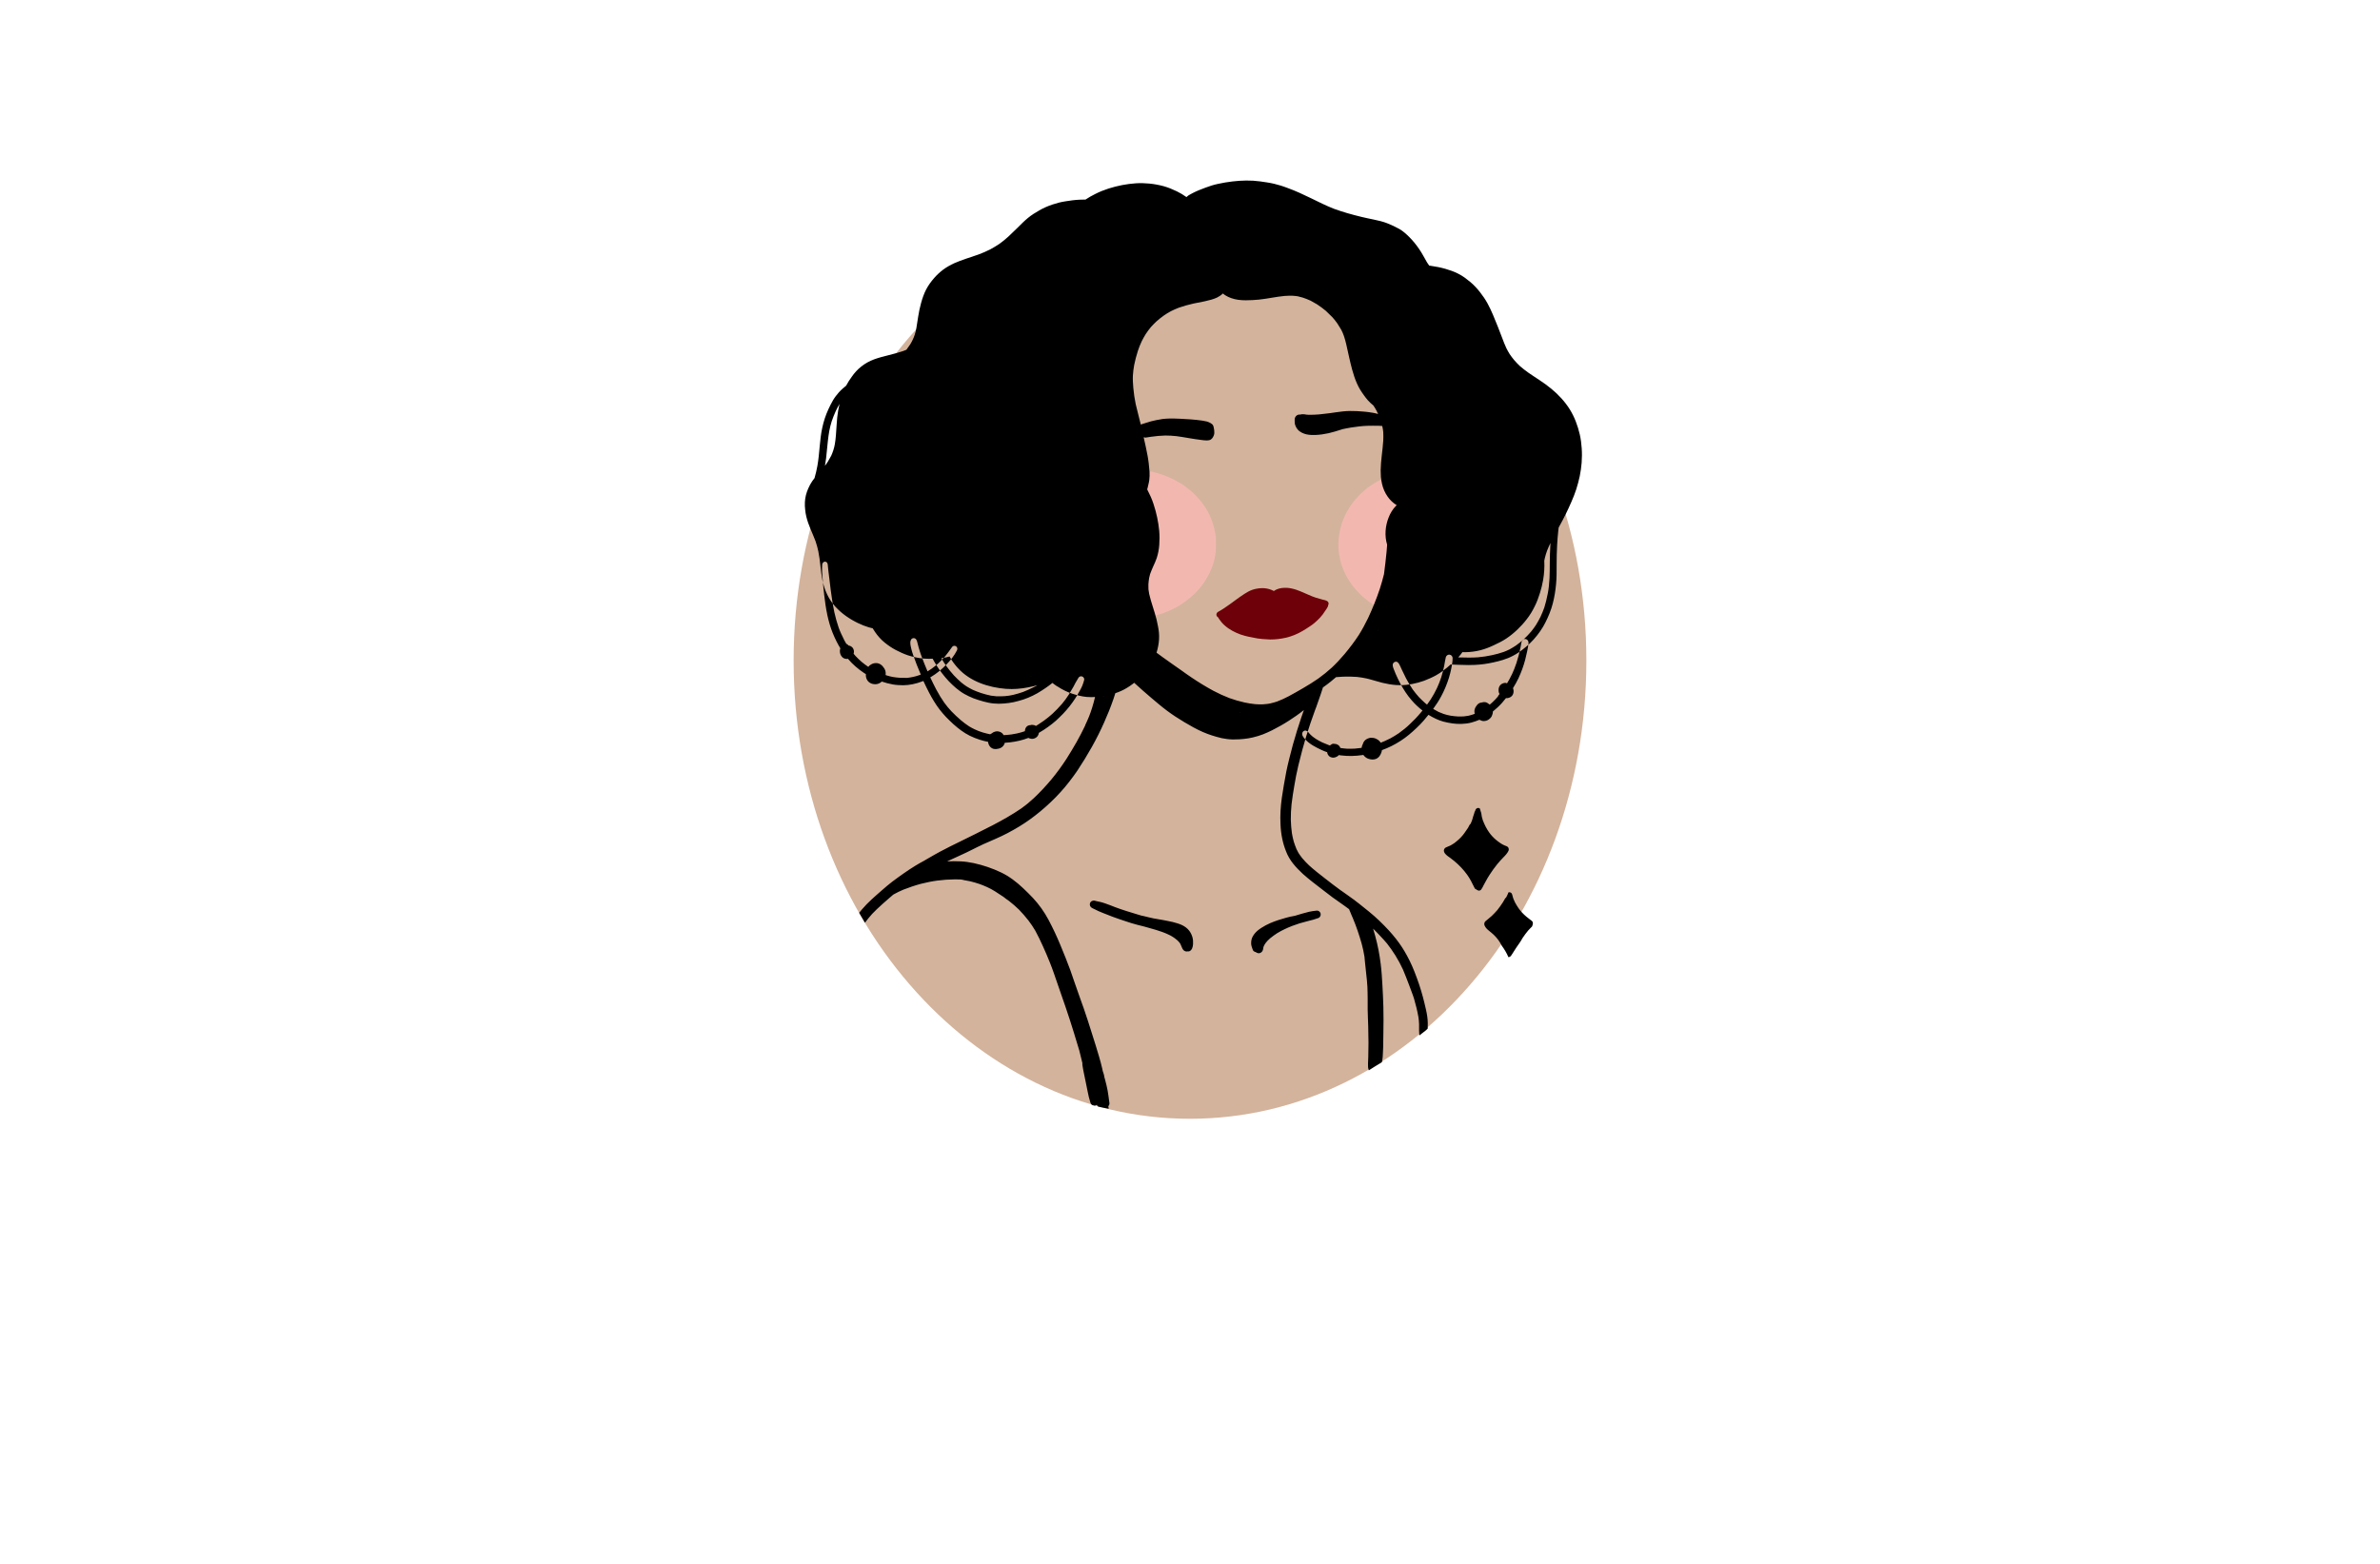 <?xml version="1.0" encoding="utf-8"?>
<!-- Generator: Adobe Illustrator 27.8.1, SVG Export Plug-In . SVG Version: 6.00 Build 0)  -->
<svg version="1.1" xmlns="http://www.w3.org/2000/svg" xmlns:xlink="http://www.w3.org/1999/xlink" x="0px" y="0px"
	 viewBox="0 0 350 230" style="enable-background:new 0 0 350 230;" xml:space="preserve">
<style type="text/css">
	.st0{fill:#F9FCD9;}
	.st1{fill:#FEF5F6;}
	.st2{fill:#FFDCE7;}
	.st3{fill:#F5FAFE;}
	.st4{fill:#C2F2D8;}
	.st5{fill:#F1FBEF;}
	.st6{fill:#E1E2D5;}
	.st7{fill:#F3F4C1;}
	.st8{fill:#F0FFFE;}
	.st9{fill:#EACFC1;}
	.st10{fill:#FFE9EC;}
	.st11{fill:#FFF2D9;}
	.st12{fill:#3D0010;}
	.st13{fill:#AE005A;}
	.st14{fill:#AF0043;}
	.st15{fill:#F52287;}
	.st16{fill:url(#SVGID_1_);}
	.st17{fill:url(#SVGID_00000011751247124321013030000014497815594535991225_);}
	.st18{fill:url(#SVGID_00000054968000450776815960000010237606106942773155_);}
	.st19{fill:#8E495D;}
	.st20{fill:#B76FC6;}
	.st21{fill:#750D24;}
	.st22{fill:#FFA697;}
	.st23{fill:#FFFFFF;stroke:#231F20;stroke-miterlimit:10;}
	.st24{fill:#E8E6E6;}
	.st25{fill-rule:evenodd;clip-rule:evenodd;fill:#470054;}
	.st26{fill-rule:evenodd;clip-rule:evenodd;fill:#012D2D;}
	.st27{fill:#8DAF00;}
	.st28{fill:#442A00;}
	.st29{fill:#426060;}
	.st30{fill:#5E0007;}
	.st31{fill:#63775F;}
	.st32{fill:#A86300;}
	.st33{fill-rule:evenodd;clip-rule:evenodd;fill:#BA9567;}
	.st34{fill:url(#SVGID_00000060028183583833067700000006713819665480508843_);}
	.st35{fill:url(#SVGID_00000035513361958308531590000006405146997032002216_);}
	.st36{fill:url(#SVGID_00000019647519630577461730000017609701494040679839_);}
	.st37{fill:#CAA095;}
	.st38{fill:#513536;}
	.st39{fill:#EDCFC9;}
	.st40{fill:#A86B76;}
	.st41{fill:url(#SVGID_00000176037011556394953160000000452578604541638558_);}
	.st42{fill:url(#SVGID_00000070800490774949016500000003701971063963744647_);}
	.st43{fill:url(#SVGID_00000092445124856881898880000004154936946772049055_);}
	.st44{fill:#FF838C;}
	.st45{fill-rule:evenodd;clip-rule:evenodd;fill:#D3B39C;}
	.st46{fill-rule:evenodd;clip-rule:evenodd;fill:#F2B8B0;}
	.st47{fill-rule:evenodd;clip-rule:evenodd;fill:#6D0008;}
	.st48{fill-rule:evenodd;clip-rule:evenodd;}
	.st49{fill-rule:evenodd;clip-rule:evenodd;fill:#905B6E;}
	.st50{fill-rule:evenodd;clip-rule:evenodd;fill:#661300;}
	.st51{fill-rule:evenodd;clip-rule:evenodd;fill:#816528;}
	.st52{fill:url(#SVGID_00000032633521377913478390000000386155923469157767_);}
	.st53{fill-rule:evenodd;clip-rule:evenodd;fill:#990014;}
	.st54{fill:#242021;}
	.st55{fill:#FFFFFF;}
	.st56{fill:#002175;}
	.st57{fill:#5BBAB7;}
	.st58{fill:#4C0231;}
	.st59{fill:#E20071;}
	.st60{opacity:0.5;}
	.st61{fill:#F9A74E;}
	.st62{fill:#BE1E2D;}
	.st63{stroke:#000000;stroke-width:0.75;stroke-miterlimit:10;}
	.st64{fill:none;stroke:#000000;stroke-width:2;stroke-miterlimit:10;}
	.st65{fill:url(#SVGID_00000084487613937153572940000017395264250864510106_);}
	.st66{fill:url(#SVGID_00000138572696866001709390000013296798048507827840_);}
	.st67{fill:url(#SVGID_00000034073310903246944740000009649766774754508163_);}
	.st68{fill:url(#SVGID_00000180355240871202673280000008369330967988704927_);}
	.st69{fill:url(#SVGID_00000037690844330195775150000001583941874034762151_);}
	.st70{fill:url(#SVGID_00000117661080822833340000000012858231783446856109_);}
	.st71{fill:url(#SVGID_00000143587876707987792490000011357138285133903792_);}
	.st72{fill:url(#SVGID_00000003786182468657639470000002439107323054761151_);}
	.st73{fill:url(#SVGID_00000132072057709763772000000012313477772234870433_);}
	.st74{fill:url(#SVGID_00000101065025927258497470000011862059883963400607_);}
	.st75{fill:url(#SVGID_00000111869603773261171450000014624725496228643503_);}
	.st76{fill:url(#SVGID_00000178910103587402410060000016604873886249521043_);}
	.st77{fill:url(#SVGID_00000103986172682664985540000004260995655018996662_);}
	.st78{fill:url(#SVGID_00000129192486412332597880000006423881113835713977_);}
	.st79{fill:url(#SVGID_00000118383666651084780450000003368964447878260866_);}
	.st80{fill:url(#SVGID_00000060751667834010683860000004771581152485528755_);}
	.st81{fill:url(#SVGID_00000087400493869189335260000002437421603928647589_);}
	.st82{fill:url(#SVGID_00000103943221740799662030000001760194919845377664_);}
	.st83{fill:url(#SVGID_00000007413281041891829000000002569805214471497907_);}
	.st84{fill:url(#SVGID_00000097472913475524654010000004805531337905043124_);}
	.st85{fill:url(#SVGID_00000072274612288641543190000015300369739976569741_);}
	.st86{fill:url(#SVGID_00000002380735090064840620000013597154698623696531_);}
	.st87{fill:url(#SVGID_00000000935732651991677430000012597111110649132473_);}
	.st88{fill:url(#SVGID_00000151508801820284361190000009700546219373996422_);}
	.st89{fill:none;stroke:#000000;stroke-miterlimit:10;}
	.st90{fill:url(#SVGID_00000013178439688367286780000014494529556201354639_);}
	.st91{fill:#543088;}
	.st92{fill:#B2875D;}
	.st93{fill:#231F20;}
	.st94{fill:#C19870;}
	.st95{stroke:#000000;stroke-width:2;stroke-miterlimit:10;}
	.st96{fill:url(#SVGID_00000096739601338967253900000017100158274220289161_);}
	
		.st97{fill:url(#SVGID_00000167374854017252148160000016977999052578342816_);stroke:url(#SVGID_00000002353545796687172770000015629281257807000741_);stroke-width:4;stroke-miterlimit:10;}
	
		.st98{fill:url(#SVGID_00000085970099180606783760000012687506812083614088_);stroke:url(#SVGID_00000056403834244685619010000003519838992163354256_);stroke-width:4;stroke-miterlimit:10;}
	.st99{fill:url(#SVGID_00000091718795177291243930000000803288208265066130_);}
	.st100{fill:url(#SVGID_00000174583001297474784240000012489401609898652297_);}
	.st101{fill:url(#SVGID_00000131331646321979963110000015127028646954692518_);}
	.st102{fill:url(#SVGID_00000001659969484282256130000001913260053863647892_);}
	.st103{fill:url(#SVGID_00000097476749180851223550000009845014735791036088_);}
	.st104{fill:url(#SVGID_00000153685566870221476820000009063972962282555562_);}
	.st105{fill:url(#SVGID_00000013875109303246132730000008190379192946215065_);}
	.st106{fill:url(#SVGID_00000160913483639068284620000006824764120019382202_);}
	.st107{fill:url(#SVGID_00000083068128191568858120000010312485229453046939_);}
	.st108{fill:url(#SVGID_00000145738308327640508330000003465489810009204640_);}
	.st109{fill:url(#SVGID_00000088839363422117497390000005892434862065723557_);}
	.st110{fill:url(#SVGID_00000023282505332760768810000000485649924478005180_);}
	.st111{fill:url(#SVGID_00000157292262595948827170000013831640951473709222_);}
	.st112{fill:url(#SVGID_00000155115654917222872960000014159552224574745783_);}
	.st113{fill:url(#SVGID_00000175292855042806967930000018018721054859146391_);}
	.st114{fill:url(#SVGID_00000031173723062420906640000016294052452239004579_);}
	.st115{fill:url(#SVGID_00000092454042248211298470000006768087319674320528_);}
	.st116{fill:url(#SVGID_00000158750040349321878290000012307961970323794306_);}
	.st117{fill:url(#SVGID_00000079469695348782228580000003982325366743244679_);}
	.st118{fill:url(#SVGID_00000040533884231032858440000008584776090415572883_);}
	.st119{fill:url(#SVGID_00000093862329249266563760000015988169606989556651_);}
	.st120{fill:#A15FAC;}
	.st121{fill:#A8007D;}
	.st122{fill:#5B2F00;}
	.st123{fill:#002C6B;}
	.st124{fill:#56001D;}
	.st125{fill:#8C002F;}
	.st126{fill:#043866;}
	.st127{fill:#506600;}
	.st128{fill:#604500;}
	.st129{fill-rule:evenodd;clip-rule:evenodd;fill:#C600C6;}
	.st130{fill-rule:evenodd;clip-rule:evenodd;fill:#464748;}
	.st131{fill-rule:evenodd;clip-rule:evenodd;fill:#FF838C;}
	.st132{fill-rule:evenodd;clip-rule:evenodd;fill:#005968;}
	.st133{fill:#F9C1C4;}
	.st134{fill-rule:evenodd;clip-rule:evenodd;fill:#002B26;}
	.st135{fill:#5B0A54;}
	.st136{fill-rule:evenodd;clip-rule:evenodd;fill:#C97943;}
	.st137{fill-rule:evenodd;clip-rule:evenodd;fill:#E9CEEA;}
	.st138{fill-rule:evenodd;clip-rule:evenodd;fill:#034C42;}
	.st139{fill:#026683;}
	.st140{fill:#26BCBC;}
	.st141{fill:#001F59;}
	.st142{fill:#7D1839;}
	.st143{fill:#A8228D;}
	.st144{fill:#304C19;}
	.st145{fill:#D3407F;}
	.st146{fill:#568429;}
	.st147{fill-rule:evenodd;clip-rule:evenodd;fill:#424200;}
	.st148{fill:url(#SVGID_00000138532338335878022220000003377373739483798958_);}
	.st149{fill:#5B2B00;}
	.st150{fill:#F7C844;}
	.st151{fill-rule:evenodd;clip-rule:evenodd;fill:#FFFFFF;}
	.st152{fill:url(#SVGID_00000098912568636744634060000016808411019105674422_);}
	.st153{fill-rule:evenodd;clip-rule:evenodd;fill:#ED1A23;}
	.st154{fill-rule:evenodd;clip-rule:evenodd;fill:#242021;}
	.st155{fill-rule:evenodd;clip-rule:evenodd;fill:#757072;}
	.st156{fill:#66405E;}
	.st157{fill:#CBA390;}
	.st158{fill:#230003;}
	.st159{fill:#004255;}
	.st160{fill:#FF93AC;}
	.st161{fill:#CC004A;}
	.st162{fill:#62007A;}
	.st163{fill-rule:evenodd;clip-rule:evenodd;fill:#E6FFFE;}
	.st164{fill-rule:evenodd;clip-rule:evenodd;fill:url(#SVGID_00000017492650675131436090000001271007982787571378_);}
	.st165{fill-rule:evenodd;clip-rule:evenodd;fill:#6B006B;}
	.st166{fill-rule:evenodd;clip-rule:evenodd;fill:#005B5B;}
	.st167{fill:#410163;}
	.st168{fill:#5E0D00;}
	.st169{fill:#0A0002;}
	.st170{fill:#FF0037;}
	.st171{fill:#7F4E8B;}
	.st172{fill:#C28CB3;}
	.st173{fill:#4D3D52;}
</style>
<g id="Logo1">
</g>
<g id="Logo2">
</g>
<g id="Logo3">
</g>
<g id="Logo4">
</g>
<g id="Logo5">
</g>
<g id="Logo6">
</g>
<g id="Logo7">
</g>
<g id="Logo8">
</g>
<g id="Logo9">
</g>
<g id="Logo10">
</g>
<g id="Logo11">
</g>
<g id="Logo12">
</g>
<g id="Logo13">
</g>
<g id="Logo14">
</g>
<g id="Logo15">
</g>
<g id="Logo16">
</g>
<g id="Logo17">
</g>
<g id="Logo18">
</g>
<g id="Logo19">
</g>
<g id="Logo20">
</g>
<g id="Logo21">
</g>
<g id="Logo22">
</g>
<g id="Logo23">
</g>
<g id="Logo24">
</g>
<g id="Logo25">
</g>
<g id="Logo26">
</g>
<g id="Logo27">
</g>
<g id="Logo28">
</g>
<g id="Logo29">
</g>
<g id="Logo30">
</g>
<g id="Logo31">
</g>
<g id="Logo32">
</g>
<g id="Logo33">
</g>
<g id="Logo34">
</g>
<g id="Logo35">
</g>
<g id="Logo36">
</g>
<g id="Logo37">
</g>
<g id="Logo38">
</g>
<g id="Logo39">
</g>
<g id="Logo40">
</g>
<g id="Logo41">
</g>
<g id="Logo42">
</g>
<g id="Logo43">
	<g>
		<path class="st45" d="M175,29.78c32.2,0,58.29,30.17,58.29,67.38s-26.1,67.38-58.29,67.38s-58.29-30.17-58.29-67.38
			S142.8,29.78,175,29.78z"/>
		<path class="st46" d="M165.51,91c-0.05,0-0.09-0.01-0.14-0.01c-0.08,0-0.16-0.01-0.24-0.02c-0.04-0.01-0.09-0.01-0.13-0.01
			c-0.03,0-0.06,0-0.09-0.01c-0.06-0.01-0.11-0.01-0.17-0.02c-0.04-0.01-0.07-0.01-0.11-0.02c-0.05-0.01-0.1-0.01-0.15-0.02
			c-0.08-0.01-0.15-0.02-0.22-0.03c-0.11-0.02-0.22-0.04-0.34-0.06l-0.1-0.02l-0.09-0.02l-0.3-0.06c-0.17-0.03-0.35-0.08-0.51-0.12
			l-0.19-0.05c-0.26-0.06-0.52-0.15-0.76-0.23c-0.23-0.07-0.43-0.15-0.62-0.23c-0.07-0.03-0.14-0.06-0.21-0.09
			c-0.19-0.08-0.39-0.16-0.58-0.25l-0.1-0.05c-0.23-0.11-0.46-0.22-0.68-0.35c-0.09-0.05-0.17-0.1-0.26-0.15
			c-0.16-0.09-0.33-0.18-0.48-0.28c-0.29-0.18-0.56-0.38-0.78-0.54c-0.19-0.14-0.37-0.28-0.51-0.41c-0.29-0.24-0.51-0.45-0.71-0.66
			c-0.05-0.06-0.11-0.12-0.17-0.17c-0.08-0.08-0.15-0.15-0.22-0.23c-0.16-0.18-0.33-0.36-0.47-0.54c-0.08-0.11-0.16-0.22-0.24-0.32
			c-0.06-0.08-0.11-0.16-0.17-0.24c-0.15-0.2-0.28-0.41-0.4-0.61l-0.06-0.1c-0.19-0.31-0.35-0.65-0.49-0.93
			c-0.06-0.13-0.11-0.26-0.17-0.38l-0.03-0.08c-0.1-0.25-0.19-0.51-0.27-0.77l-0.03-0.1c-0.05-0.14-0.09-0.3-0.12-0.46
			c-0.03-0.13-0.05-0.26-0.07-0.39l-0.02-0.12l-0.03-0.14c-0.02-0.12-0.05-0.23-0.07-0.35c-0.02-0.12-0.03-0.25-0.05-0.42
			c-0.01-0.14-0.02-0.29-0.02-0.46c0-0.15,0-0.31,0-0.47c0-0.2,0.01-0.4,0.02-0.6l0.01-0.21c0-0.02,0-0.02,0-0.03
			c0.03-0.05,0.03-0.11,0.03-0.17c0-0.05,0-0.1,0.02-0.15c0.02-0.04,0.02-0.09,0.02-0.14c0-0.03,0-0.07,0.01-0.1
			c0.01-0.06,0.02-0.13,0.04-0.19c0.01-0.05,0.02-0.11,0.03-0.16c0.01-0.04,0.01-0.09,0.02-0.13c0.01-0.06,0.02-0.12,0.03-0.18
			c0.01-0.06,0.03-0.12,0.05-0.19c0.02-0.07,0.05-0.15,0.06-0.23c0.04-0.2,0.11-0.4,0.18-0.62c0.1-0.29,0.2-0.58,0.34-0.85
			c0.03-0.07,0.06-0.14,0.09-0.21c0.05-0.12,0.11-0.25,0.18-0.37c0.17-0.31,0.35-0.61,0.53-0.91c0.12-0.2,0.26-0.39,0.42-0.6
			l0.02-0.02c0.18-0.23,0.37-0.48,0.58-0.7c0.08-0.08,0.15-0.16,0.22-0.24c0.12-0.13,0.24-0.26,0.37-0.39
			c0.23-0.22,0.48-0.43,0.72-0.63c0.09-0.07,0.17-0.14,0.26-0.22c0.05-0.05,0.12-0.09,0.18-0.14c0.17-0.12,0.35-0.24,0.53-0.36
			c0.15-0.1,0.28-0.18,0.4-0.25c0.18-0.11,0.34-0.2,0.49-0.28l0.16-0.09c0.21-0.11,0.43-0.23,0.66-0.34
			c0.36-0.17,0.73-0.32,1.11-0.45c0.37-0.13,0.71-0.24,1.03-0.32c0.21-0.06,0.43-0.11,0.68-0.17c0.08-0.02,0.17-0.03,0.25-0.05
			c0.07-0.01,0.14-0.02,0.21-0.04c0.04-0.01,0.09-0.02,0.13-0.02c0.05-0.01,0.1-0.01,0.14-0.02c0.13-0.03,0.26-0.05,0.39-0.06
			c0.09-0.01,0.17-0.02,0.26-0.04c0.14-0.02,0.29-0.03,0.42-0.04c0.13-0.01,0.26-0.01,0.39-0.02l0.07,0c0.02,0,0.04,0,0.06,0h0.04
			l0.02,0h0.03c0.02,0,0.03,0,0.05,0c0.01,0,0.01-0.01,0.02-0.01c0.18,0,0.36-0.01,0.54-0.01c0.14,0,0.27,0,0.41,0
			c0.05,0.01,0.09,0.01,0.13,0.02c0.03,0,0.06,0,0.1,0c0.03,0,0.05,0,0.08,0c0.03,0,0.06,0,0.09,0c0.07,0.01,0.15,0.01,0.22,0.02
			c0.05,0.01,0.11,0.01,0.16,0.02c0.06,0.01,0.12,0.01,0.18,0.01c0.05,0,0.09,0.01,0.14,0.01c0.07,0.01,0.14,0.01,0.21,0.02
			c0.05,0.01,0.1,0.02,0.16,0.03c0.06,0.01,0.13,0.02,0.19,0.03c0.05,0.01,0.1,0.01,0.15,0.02c0.06,0.01,0.13,0.01,0.19,0.03
			c0.09,0.02,0.19,0.04,0.28,0.06c0.06,0.01,0.13,0.03,0.19,0.04c0.22,0.04,0.46,0.1,0.75,0.18c0.25,0.07,0.54,0.15,0.81,0.25
			c0.09,0.03,0.17,0.06,0.26,0.09c0.13,0.04,0.26,0.09,0.38,0.14c0.06,0.03,0.12,0.05,0.18,0.08c0.12,0.05,0.25,0.1,0.37,0.16
			l0.15,0.07c0.18,0.08,0.36,0.17,0.54,0.26c0.27,0.14,0.53,0.3,0.82,0.47c0.27,0.16,0.55,0.35,0.9,0.61
			c0.21,0.16,0.41,0.32,0.65,0.53c0.13,0.11,0.26,0.23,0.39,0.35l0.12,0.12c0.09,0.08,0.15,0.14,0.21,0.2
			c0.15,0.16,0.3,0.33,0.45,0.5c0.09,0.11,0.19,0.23,0.3,0.36c0.24,0.31,0.42,0.55,0.58,0.8c0.17,0.26,0.29,0.47,0.41,0.67
			c0.11,0.2,0.24,0.43,0.34,0.68c0.03,0.06,0.05,0.12,0.08,0.18c0.04,0.08,0.07,0.16,0.1,0.24c0.09,0.21,0.15,0.39,0.21,0.56
			c0.03,0.09,0.06,0.18,0.08,0.27c0.01,0.04,0.02,0.09,0.04,0.13c0.01,0.03,0.02,0.07,0.03,0.1c0.02,0.07,0.04,0.14,0.06,0.21
			c0.02,0.08,0.04,0.17,0.05,0.25l0.02,0.09l0.01,0.08c0.01,0.06,0.02,0.12,0.04,0.17c0.01,0.04,0.02,0.08,0.03,0.12
			c0.01,0.06,0.03,0.12,0.04,0.19c0.01,0.04,0.01,0.08,0.01,0.11c0,0.05,0.01,0.09,0.02,0.14c0.03,0.16,0.05,0.33,0.05,0.54
			c0,0.02,0,0.05,0,0.07c0,0,0.01,0.01,0.01,0.01c0.01,0.43,0.01,0.86,0,1.29c-0.01,0.02-0.02,0.04-0.02,0.05c0,0.05,0,0.11,0,0.16
			c0,0.08,0,0.16-0.01,0.24c-0.01,0.07-0.02,0.14-0.03,0.21c-0.01,0.1-0.02,0.2-0.04,0.3c-0.01,0.07-0.02,0.14-0.03,0.21
			c-0.01,0.08-0.02,0.16-0.04,0.23c-0.02,0.1-0.05,0.2-0.08,0.3c-0.03,0.1-0.06,0.2-0.08,0.31c-0.06,0.26-0.15,0.51-0.24,0.75
			l-0.02,0.05c-0.05,0.14-0.11,0.28-0.17,0.41l-0.07,0.16c-0.09,0.22-0.2,0.44-0.33,0.67c-0.14,0.26-0.3,0.52-0.43,0.73
			c-0.1,0.16-0.21,0.32-0.32,0.47c-0.28,0.38-0.53,0.68-0.78,0.96l-0.03,0.04c-0.16,0.17-0.32,0.35-0.5,0.51l-0.14,0.12
			c-0.29,0.26-0.6,0.54-0.93,0.78l-0.12,0.09c-0.17,0.12-0.34,0.25-0.52,0.37l-0.15,0.1c-0.13,0.09-0.27,0.17-0.4,0.26
			c-0.15,0.09-0.3,0.17-0.43,0.24c-0.2,0.11-0.41,0.21-0.6,0.3c-0.45,0.21-0.83,0.37-1.19,0.5c-0.05,0.02-0.1,0.04-0.15,0.05
			c-0.11,0.04-0.22,0.08-0.33,0.11c-0.11,0.03-0.21,0.06-0.32,0.09c-0.18,0.05-0.36,0.1-0.54,0.15c-0.28,0.07-0.55,0.12-0.81,0.18
			l-0.05,0.01c-0.09,0.02-0.18,0.04-0.27,0.05c-0.15,0.02-0.3,0.04-0.45,0.06c-0.04,0-0.08,0.01-0.12,0.01
			c-0.05,0-0.09,0.01-0.14,0.01c-0.13,0.02-0.26,0.04-0.4,0.04c-0.02,0-0.02,0-0.03,0c-0.01,0-0.01,0-0.02,0c-0.01,0-0.01,0-0.02,0
			c-0.04,0.02-0.09,0.02-0.13,0.02c-0.02,0-0.03,0-0.05,0c-0.02,0-0.03,0-0.05,0c-0.01,0-0.02,0-0.04,0c-0.03,0-0.06,0.01-0.09,0.01
			c-0.05,0.01-0.11,0.01-0.17,0.01c-0.06,0-0.11,0-0.16,0c-0.09,0-0.19,0-0.28,0c-0.1,0-0.2,0-0.3,0
			C166,91.02,165.76,91.01,165.51,91z M208.4,91c-0.05,0-0.09-0.01-0.14-0.01c-0.08,0-0.16-0.01-0.24-0.02
			c-0.04-0.01-0.09-0.01-0.13-0.01c-0.03,0-0.06,0-0.09-0.01c-0.06-0.01-0.11-0.01-0.17-0.02c-0.04-0.01-0.07-0.01-0.11-0.02
			c-0.05-0.01-0.1-0.01-0.15-0.02c-0.08-0.01-0.15-0.02-0.22-0.03c-0.11-0.02-0.22-0.04-0.34-0.06l-0.1-0.02l-0.09-0.02l-0.3-0.06
			c-0.17-0.03-0.35-0.08-0.51-0.12l-0.19-0.05c-0.26-0.06-0.52-0.15-0.76-0.23c-0.23-0.07-0.43-0.15-0.62-0.23
			c-0.07-0.03-0.14-0.06-0.21-0.09c-0.19-0.08-0.39-0.16-0.58-0.25l-0.1-0.05c-0.23-0.11-0.46-0.22-0.68-0.35
			c-0.09-0.05-0.17-0.1-0.26-0.15c-0.16-0.09-0.33-0.18-0.48-0.28c-0.29-0.18-0.56-0.38-0.78-0.54c-0.19-0.14-0.37-0.28-0.51-0.41
			c-0.29-0.24-0.51-0.45-0.71-0.66c-0.05-0.06-0.11-0.12-0.17-0.17c-0.08-0.08-0.15-0.15-0.22-0.23c-0.16-0.18-0.33-0.36-0.47-0.54
			c-0.08-0.11-0.16-0.22-0.24-0.32c-0.06-0.08-0.11-0.16-0.17-0.24c-0.15-0.2-0.28-0.41-0.4-0.61l-0.06-0.1
			c-0.19-0.31-0.35-0.65-0.49-0.93c-0.06-0.13-0.11-0.26-0.17-0.38l-0.03-0.08c-0.1-0.25-0.19-0.51-0.27-0.77l-0.03-0.1
			c-0.05-0.14-0.09-0.3-0.12-0.46c-0.03-0.13-0.05-0.26-0.07-0.39l-0.02-0.12l-0.03-0.14c-0.02-0.12-0.05-0.23-0.07-0.35
			c-0.02-0.12-0.03-0.25-0.05-0.42c-0.01-0.14-0.02-0.29-0.02-0.46c0-0.15,0-0.31,0-0.47c0-0.2,0.01-0.4,0.02-0.6l0.01-0.21
			c0-0.02,0-0.02,0-0.03c0.03-0.05,0.03-0.11,0.03-0.17c0-0.05,0-0.1,0.02-0.15c0.02-0.04,0.02-0.09,0.02-0.14
			c0-0.03,0-0.07,0.01-0.1c0.01-0.06,0.02-0.13,0.04-0.19c0.01-0.05,0.02-0.11,0.03-0.16c0.01-0.04,0.01-0.09,0.02-0.13
			c0.01-0.06,0.02-0.12,0.03-0.18c0.01-0.06,0.03-0.12,0.05-0.19c0.02-0.07,0.05-0.15,0.06-0.23c0.04-0.2,0.11-0.4,0.18-0.62
			c0.1-0.29,0.2-0.58,0.34-0.85c0.03-0.07,0.06-0.14,0.09-0.21c0.05-0.12,0.11-0.25,0.18-0.37c0.17-0.31,0.35-0.61,0.53-0.91
			c0.12-0.2,0.26-0.39,0.42-0.6l0.02-0.02c0.18-0.23,0.37-0.48,0.58-0.7c0.08-0.08,0.15-0.16,0.22-0.24
			c0.12-0.13,0.24-0.26,0.37-0.39c0.23-0.22,0.48-0.43,0.72-0.63c0.09-0.07,0.17-0.14,0.26-0.22c0.05-0.05,0.12-0.09,0.18-0.14
			c0.17-0.12,0.35-0.24,0.53-0.36c0.15-0.1,0.28-0.18,0.4-0.25c0.18-0.11,0.34-0.2,0.49-0.28l0.16-0.09
			c0.21-0.11,0.43-0.23,0.66-0.34c0.36-0.17,0.73-0.32,1.11-0.45c0.37-0.13,0.71-0.24,1.03-0.32c0.21-0.06,0.43-0.11,0.68-0.17
			c0.08-0.02,0.17-0.03,0.25-0.05c0.07-0.01,0.14-0.02,0.21-0.04c0.04-0.01,0.09-0.02,0.13-0.02c0.05-0.01,0.1-0.01,0.14-0.02
			c0.13-0.03,0.26-0.05,0.39-0.06c0.09-0.01,0.17-0.02,0.26-0.04c0.14-0.02,0.29-0.03,0.42-0.04c0.13-0.01,0.26-0.01,0.39-0.02
			l0.07,0c0.02,0,0.04,0,0.06,0h0.04l0.02,0h0.03c0.02,0,0.03,0,0.05,0c0.01,0,0.01-0.01,0.02-0.01c0.18,0,0.36-0.01,0.54-0.01
			c0.14,0,0.27,0,0.41,0c0.05,0.01,0.09,0.01,0.13,0.02c0.03,0,0.06,0,0.1,0c0.03,0,0.05,0,0.08,0c0.03,0,0.06,0,0.09,0
			c0.07,0.01,0.15,0.01,0.22,0.02c0.05,0.01,0.11,0.01,0.16,0.02c0.06,0.01,0.12,0.01,0.18,0.01c0.05,0,0.09,0.01,0.14,0.01
			c0.07,0.01,0.14,0.01,0.21,0.02c0.05,0.01,0.1,0.02,0.16,0.03c0.06,0.01,0.13,0.02,0.19,0.03c0.05,0.01,0.1,0.01,0.15,0.02
			c0.06,0.01,0.13,0.01,0.19,0.03c0.09,0.02,0.19,0.04,0.28,0.06c0.06,0.01,0.13,0.03,0.19,0.04c0.22,0.04,0.46,0.1,0.75,0.18
			c0.25,0.07,0.54,0.15,0.81,0.25c0.09,0.03,0.17,0.06,0.26,0.09c0.13,0.04,0.26,0.09,0.38,0.14c0.06,0.03,0.12,0.05,0.18,0.08
			c0.12,0.05,0.25,0.1,0.37,0.16l0.15,0.07c0.18,0.08,0.36,0.17,0.54,0.26c0.27,0.14,0.53,0.3,0.82,0.47
			c0.27,0.16,0.55,0.35,0.9,0.61c0.21,0.16,0.41,0.32,0.65,0.53c0.13,0.11,0.26,0.23,0.39,0.35l0.12,0.12
			c0.09,0.08,0.15,0.14,0.21,0.2c0.15,0.16,0.3,0.33,0.45,0.5c0.09,0.11,0.19,0.23,0.3,0.36c0.24,0.31,0.42,0.55,0.58,0.8
			c0.17,0.26,0.29,0.47,0.41,0.67c0.11,0.2,0.24,0.43,0.34,0.68c0.03,0.06,0.05,0.12,0.08,0.18c0.04,0.08,0.07,0.16,0.1,0.24
			c0.09,0.21,0.15,0.39,0.21,0.56c0.03,0.09,0.06,0.18,0.08,0.27c0.01,0.04,0.02,0.09,0.04,0.13c0.01,0.03,0.02,0.07,0.03,0.1
			c0.02,0.07,0.04,0.14,0.06,0.21c0.02,0.08,0.04,0.17,0.05,0.25l0.02,0.09l0.01,0.08c0.01,0.06,0.02,0.12,0.04,0.17
			c0.01,0.04,0.02,0.08,0.03,0.12c0.01,0.06,0.03,0.12,0.04,0.19c0.01,0.04,0.01,0.08,0.01,0.11c0,0.05,0.01,0.09,0.02,0.14
			c0.03,0.16,0.05,0.33,0.05,0.54c0,0.02,0,0.05,0,0.07c0,0,0.01,0.01,0.01,0.01c0.01,0.43,0.01,0.86,0,1.29
			c-0.01,0.02-0.02,0.04-0.02,0.05c0,0.05,0,0.11,0,0.16c0,0.08,0,0.16-0.01,0.24c-0.01,0.07-0.02,0.14-0.03,0.21
			c-0.01,0.1-0.02,0.2-0.04,0.3c-0.01,0.07-0.02,0.14-0.03,0.21c-0.01,0.08-0.02,0.16-0.04,0.23c-0.02,0.1-0.05,0.2-0.08,0.3
			c-0.03,0.1-0.06,0.2-0.08,0.31c-0.06,0.26-0.15,0.51-0.24,0.75l-0.02,0.05c-0.05,0.14-0.11,0.28-0.17,0.41l-0.07,0.16
			c-0.09,0.22-0.2,0.44-0.33,0.67c-0.14,0.26-0.3,0.52-0.43,0.73c-0.1,0.16-0.21,0.32-0.32,0.47c-0.28,0.38-0.53,0.68-0.78,0.96
			l-0.03,0.04c-0.16,0.17-0.32,0.35-0.5,0.51l-0.14,0.12c-0.29,0.26-0.6,0.54-0.93,0.78l-0.12,0.09c-0.17,0.12-0.34,0.25-0.52,0.37
			l-0.15,0.1c-0.13,0.09-0.27,0.17-0.4,0.26c-0.15,0.09-0.3,0.17-0.43,0.24c-0.2,0.11-0.41,0.21-0.6,0.3
			c-0.45,0.21-0.83,0.37-1.19,0.5c-0.05,0.02-0.1,0.04-0.15,0.05c-0.11,0.04-0.22,0.08-0.33,0.11c-0.11,0.03-0.21,0.06-0.32,0.09
			c-0.18,0.05-0.36,0.1-0.54,0.15c-0.28,0.07-0.55,0.12-0.81,0.18l-0.05,0.01c-0.09,0.02-0.18,0.04-0.27,0.05
			c-0.15,0.02-0.3,0.04-0.45,0.06c-0.04,0-0.08,0.01-0.12,0.01c-0.05,0-0.09,0.01-0.14,0.01c-0.13,0.02-0.26,0.04-0.4,0.04
			c-0.02,0-0.02,0-0.03,0c-0.01,0-0.01,0-0.02,0c-0.01,0-0.01,0-0.02,0c-0.04,0.02-0.09,0.02-0.13,0.02c-0.02,0-0.03,0-0.05,0
			c-0.02,0-0.03,0-0.05,0c-0.01,0-0.02,0-0.04,0C210.06,91,210.03,91,210,91c-0.05,0.01-0.11,0.01-0.17,0.01c-0.06,0-0.11,0-0.16,0
			c-0.09,0-0.19,0-0.28,0c-0.1,0-0.2,0-0.3,0C208.89,91.02,208.65,91.01,208.4,91z"/>
		<path class="st47" d="M186.29,94.02c-0.45-0.02-0.9-0.05-1.34-0.12c-0.42-0.07-0.85-0.15-1.26-0.24c-0.43-0.1-0.86-0.2-1.27-0.35
			c-0.41-0.15-0.82-0.33-1.2-0.54c-0.41-0.23-0.81-0.5-1.16-0.82c-0.31-0.28-0.57-0.6-0.81-0.95c-0.04-0.07-0.09-0.13-0.12-0.21
			c-0.22-0.11-0.32-0.38-0.2-0.61c0.06-0.11,0.16-0.18,0.27-0.24c-0.01,0.01-0.02,0.01-0.03,0.02c0.59-0.32,1.14-0.7,1.68-1.09
			c0,0,0,0-0.01,0.01c0.72-0.52,1.42-1.06,2.17-1.54c0.34-0.22,0.7-0.43,1.08-0.57c0.46-0.17,0.95-0.25,1.44-0.27
			c0.51-0.02,1.03,0.08,1.51,0.28c0.1,0.04,0.2,0.09,0.29,0.14c0.14-0.1,0.3-0.18,0.45-0.25c0.23-0.09,0.47-0.16,0.72-0.19
			c0.24-0.03,0.49-0.04,0.73-0.03c0.24,0.01,0.48,0.05,0.72,0.1c0.23,0.05,0.46,0.11,0.69,0.19c0.21,0.07,0.41,0.15,0.61,0.23
			c0.39,0.16,0.78,0.33,1.16,0.5c0.36,0.16,0.72,0.31,1.09,0.43c0,0,0,0,0,0c0,0,0,0,0,0c0,0,0,0,0,0c0,0,0,0,0,0h0c0,0,0,0,0,0
			c0,0,0,0,0,0s0,0,0,0v0c0.31,0.1,0.63,0.18,0.94,0.27c0.26,0.07,0.55,0.1,0.77,0.26c0.12,0.09,0.19,0.24,0.17,0.39
			c-0.01,0.06-0.03,0.12-0.06,0.17c0,0.14-0.07,0.27-0.14,0.39c-0.06,0.11-0.14,0.21-0.2,0.32c0.01-0.02,0.02-0.04,0.03-0.06
			c-0.15,0.24-0.31,0.48-0.48,0.71c-0.24,0.32-0.51,0.61-0.81,0.89c-0.14,0.13-0.28,0.26-0.42,0.38c-0.19,0.16-0.38,0.3-0.59,0.44
			c-0.37,0.25-0.74,0.49-1.13,0.72c-0.79,0.47-1.64,0.82-2.54,1.02c-0.74,0.17-1.49,0.25-2.25,0.25
			C186.63,94.04,186.46,94.03,186.29,94.02L186.29,94.02z M184.54,92.83l0.03,0c-0.14-0.02-0.27-0.05-0.41-0.08
			C184.29,92.78,184.42,92.8,184.54,92.83z"/>
		<path class="st48" d="M184.9,140.15c-0.09-0.03-0.17-0.07-0.24-0.13c-0.15-0.02-0.3-0.11-0.39-0.25
			c-0.03-0.05-0.05-0.11-0.07-0.17c-0.1-0.27-0.2-0.55-0.21-0.85c-0.01-0.26,0.03-0.51,0.11-0.75c0.07-0.21,0.2-0.41,0.33-0.59
			c0.28-0.39,0.67-0.69,1.07-0.95c0.41-0.27,0.84-0.49,1.29-0.69c0.4-0.18,0.81-0.32,1.22-0.46c0.38-0.12,0.76-0.24,1.14-0.34
			c0.42-0.12,0.84-0.21,1.27-0.28c0.36-0.11,0.72-0.22,1.07-0.32c0.33-0.1,0.67-0.19,1.01-0.27c0.37-0.09,0.73-0.12,1.11-0.17
			c0.28-0.04,0.54,0.17,0.6,0.43c0.06,0.26-0.08,0.57-0.35,0.66c-0.25,0.08-0.49,0.17-0.73,0.24c-0.23,0.07-0.47,0.12-0.7,0.18
			c-0.43,0.11-0.86,0.23-1.29,0.35c-0.74,0.23-1.47,0.51-2.17,0.84c-0.41,0.19-0.8,0.4-1.19,0.64c-0.35,0.23-0.68,0.47-1,0.73
			c-0.13,0.12-0.26,0.24-0.38,0.36c-0.1,0.12-0.2,0.23-0.3,0.36c-0.07,0.09-0.13,0.19-0.18,0.29c-0.03,0.06-0.06,0.13-0.09,0.2
			c-0.01,0.04-0.03,0.08-0.04,0.13c-0.02,0.12-0.03,0.23-0.06,0.35c-0.08,0.3-0.34,0.51-0.64,0.51
			C185.03,140.18,184.97,140.17,184.9,140.15L184.9,140.15z M167.97,134.69c0.03,0,0.07,0,0.1,0.01c0.52,0.13,1.04,0.26,1.57,0.37
			c0.48,0.09,0.96,0.16,1.44,0.25c0.22,0.04,0.44,0.09,0.66,0.13c0.24,0.05,0.48,0.09,0.71,0.15c0.23,0.05,0.46,0.12,0.68,0.19
			c0.2,0.07,0.41,0.13,0.6,0.22c0.45,0.2,0.87,0.49,1.17,0.89c0.21,0.28,0.36,0.6,0.46,0.94c0.09,0.32,0.11,0.66,0.09,0.99
			c-0.01,0.22-0.05,0.46-0.14,0.66c-0.06,0.12-0.13,0.23-0.24,0.32c-0.08,0.06-0.17,0.11-0.28,0.12c-0.02,0-0.04,0-0.06,0
			c-0.03,0-0.06,0-0.09-0.01c-0.04,0.01-0.08,0.02-0.13,0.02c-0.18,0-0.36-0.09-0.48-0.22c-0.11-0.11-0.16-0.24-0.22-0.38
			c0,0,0,0,0,0c-0.07-0.14-0.13-0.29-0.19-0.44c-0.03-0.05-0.05-0.1-0.08-0.15c-0.05-0.07-0.09-0.14-0.15-0.2
			c-0.08-0.09-0.15-0.17-0.24-0.25c-0.13-0.11-0.26-0.22-0.4-0.32c-0.21-0.15-0.42-0.28-0.64-0.4c-0.38-0.2-0.78-0.36-1.18-0.51
			c-0.59-0.22-1.21-0.39-1.81-0.56c-0.31-0.09-0.61-0.18-0.92-0.26c-0.28-0.08-0.57-0.14-0.85-0.21c-0.63-0.16-1.24-0.35-1.85-0.56
			c-0.63-0.21-1.26-0.42-1.88-0.65c-0.46-0.17-0.92-0.35-1.38-0.54c-0.23-0.1-0.47-0.19-0.7-0.29c-0.21-0.09-0.41-0.2-0.61-0.3
			c0.01,0.01,0.02,0.01,0.03,0.02c-0.12-0.06-0.24-0.13-0.36-0.18c-0.26-0.12-0.39-0.42-0.31-0.69c0.09-0.3,0.42-0.46,0.72-0.38
			c0.06,0.02,0.12,0.03,0.18,0.05c0.22,0.05,0.43,0.09,0.65,0.14c0.22,0.05,0.45,0.13,0.67,0.2c0.48,0.16,0.94,0.35,1.41,0.53
			c-0.03-0.01-0.06-0.02-0.09-0.03c1.23,0.47,2.49,0.84,3.75,1.22C167.71,134.61,167.84,134.65,167.97,134.69z M161.5,162.75
			c-0.09-0.07-0.17-0.16-0.2-0.27c-0.07,0.06-0.16,0.11-0.25,0.12c-0.04,0.01-0.07,0.01-0.11,0.01c-0.01,0-0.02-0.01-0.04-0.01
			c-0.06-0.01-0.12-0.03-0.18-0.05c-0.03-0.01-0.05-0.01-0.08-0.02c-0.14-0.08-0.24-0.22-0.29-0.38c-0.01-0.04-0.02-0.07-0.03-0.11
			c-0.07-0.25-0.15-0.49-0.21-0.75c-0.06-0.25-0.11-0.5-0.16-0.75c-0.1-0.52-0.21-1.04-0.32-1.57c-0.1-0.5-0.21-1.01-0.31-1.51
			c-0.05-0.23-0.09-0.45-0.12-0.68c-0.02-0.14-0.04-0.3-0.03-0.45c-0.16-0.61-0.3-1.22-0.45-1.83c-0.08-0.25-0.16-0.51-0.23-0.76
			c-0.19-0.64-0.38-1.27-0.58-1.91c-0.38-1.24-0.78-2.47-1.2-3.7c-0.38-1.11-0.77-2.21-1.15-3.32c-0.38-1.11-0.75-2.22-1.19-3.31
			c-0.32-0.79-0.65-1.58-1.01-2.36c-0.35-0.76-0.7-1.52-1.11-2.26c-0.3-0.52-0.64-1.01-1-1.49c-0.44-0.56-0.9-1.1-1.4-1.61
			c-0.46-0.45-0.95-0.87-1.46-1.27c-0.16-0.12-0.32-0.23-0.48-0.34c-0.16-0.13-0.32-0.26-0.49-0.37c0,0,0,0,0,0c0,0,0,0,0,0
			c0,0,0,0-0.01,0c0,0,0,0,0,0c-0.35-0.24-0.71-0.47-1.07-0.7c-0.39-0.25-0.8-0.47-1.23-0.66c0.01,0.01,0.03,0.01,0.04,0.02
			c-0.36-0.16-0.71-0.31-1.08-0.44c-0.45-0.15-0.91-0.29-1.37-0.4c-0.24-0.05-0.48-0.1-0.72-0.14c-0.05-0.01-0.1-0.02-0.15-0.02
			c-0.08-0.02-0.15-0.04-0.23-0.06c-0.07-0.02-0.15-0.03-0.22-0.04c0,0,0,0,0,0c-0.08-0.01-0.15-0.02-0.23-0.02
			c-0.08,0-0.15-0.01-0.23,0c-0.17-0.01-0.34-0.01-0.51-0.01c-0.86,0.01-1.72,0.07-2.57,0.18c-0.82,0.11-1.63,0.28-2.43,0.48
			c-0.86,0.23-1.72,0.53-2.55,0.85c-0.48,0.2-0.95,0.43-1.4,0.68c-0.03,0.02-0.06,0.04-0.09,0.05c-0.24,0.2-0.48,0.41-0.72,0.62
			c-0.58,0.5-1.15,1.01-1.71,1.54c-0.23,0.22-0.46,0.45-0.68,0.68c-0.2,0.22-0.39,0.45-0.58,0.68c-0.16,0.21-0.32,0.41-0.48,0.62
			c-0.05-0.09-0.1-0.17-0.15-0.26c-0.23-0.4-0.47-0.8-0.7-1.2c0.13-0.16,0.26-0.33,0.4-0.49c0.87-1.03,1.91-1.92,2.92-2.8
			c0.49-0.43,0.99-0.86,1.51-1.26c0.55-0.42,1.11-0.82,1.68-1.22c0.57-0.4,1.14-0.78,1.73-1.14c0.42-0.26,0.85-0.5,1.28-0.73
			c0.15-0.09,0.3-0.18,0.46-0.27c0.4-0.24,0.81-0.47,1.22-0.7c0.28-0.16,0.56-0.31,0.84-0.46c0,0-0.01,0-0.01,0.01
			c0.44-0.23,0.88-0.46,1.33-0.69c0.43-0.22,0.86-0.42,1.28-0.63c0.82-0.4,1.64-0.8,2.45-1.21c0.77-0.39,1.54-0.77,2.31-1.17
			c0,0-0.01,0-0.01,0.01c0.05-0.02,0.09-0.05,0.14-0.07c-0.02,0.01-0.04,0.02-0.06,0.03c0.76-0.4,1.51-0.8,2.25-1.23
			c0.73-0.43,1.46-0.87,2.15-1.35c0.6-0.43,1.18-0.9,1.72-1.41c0,0,0,0,0,0c0,0,0,0,0.01-0.01c0.01-0.01,0.03-0.03,0.05-0.04
			c0,0,0.01-0.01,0.01-0.01c0.92-0.86,1.78-1.79,2.59-2.75c0.81-0.98,1.56-2,2.25-3.07c0.51-0.8,0.99-1.61,1.46-2.43
			c0.46-0.81,0.89-1.64,1.29-2.48c0,0,0,0,0-0.01c0,0,0,0,0-0.01c0,0,0,0,0-0.01c0-0.01,0.01-0.01,0.01-0.02c0,0,0,0.01-0.01,0.01
			c0.19-0.42,0.39-0.84,0.56-1.27c0.17-0.42,0.31-0.85,0.45-1.28c0.16-0.52,0.31-1.05,0.43-1.58c-0.18,0.01-0.37,0.02-0.55,0.02
			c-0.24,0-0.47-0.01-0.71-0.03c-0.72-0.07-1.42-0.26-2.11-0.48c-0.74-0.24-1.46-0.61-2.11-1.03c-0.03-0.02-0.05-0.03-0.08-0.05
			c-0.01,0-0.01-0.01-0.02-0.01c0,0,0.01,0.01,0.01,0.01c-0.01-0.01-0.03-0.02-0.04-0.02c-0.23-0.15-0.45-0.31-0.66-0.48
			c-0.31,0.26-0.65,0.5-0.98,0.73c-0.4,0.27-0.8,0.54-1.22,0.78c-0.44,0.25-0.89,0.47-1.35,0.66c-0.46,0.2-0.95,0.35-1.43,0.48
			c-0.47,0.13-0.94,0.24-1.42,0.3c-0.48,0.06-0.97,0.11-1.45,0.11c-0.01,0-0.03,0-0.04,0c-0.52,0-1.04-0.05-1.55-0.16
			c-0.48-0.1-0.95-0.23-1.42-0.38c-0.49-0.15-0.98-0.33-1.44-0.56c-0.45-0.21-0.88-0.45-1.29-0.75c-0.41-0.3-0.8-0.62-1.16-0.97
			c-0.72-0.68-1.36-1.46-1.93-2.27c-0.27-0.38-0.52-0.78-0.74-1.18c-0.06-0.12-0.13-0.23-0.19-0.35c-0.19,0.01-0.37,0.01-0.56,0.01
			c-0.33,0-0.66-0.02-0.99-0.05c-0.7-0.08-1.38-0.24-2.06-0.45c-0.62-0.21-1.22-0.48-1.81-0.79c-0.57-0.3-1.11-0.67-1.61-1.07
			c-0.56-0.45-1.05-1-1.45-1.59c-0.12-0.17-0.23-0.35-0.34-0.53c-0.18-0.04-0.37-0.09-0.55-0.14c-0.55-0.16-1.09-0.38-1.61-0.63
			c-1.23-0.59-2.38-1.38-3.31-2.39c-1-1.08-1.63-2.48-1.92-3.91c-0.28-1.4-0.31-2.83-0.6-4.23c-0.11-0.51-0.24-1.01-0.41-1.5
			c-0.45-1.21-1.06-2.36-1.36-3.63c-0.08-0.34-0.14-0.68-0.17-1.03c-0.04-0.36-0.06-0.72-0.04-1.08c0.03-0.71,0.21-1.39,0.5-2.04
			c0.16-0.37,0.35-0.72,0.58-1.06c0.11-0.16,0.22-0.31,0.34-0.46c0.17-0.59,0.31-1.2,0.42-1.8c0.16-0.92,0.25-1.85,0.33-2.78
			c0.09-0.95,0.18-1.9,0.39-2.84c0.2-0.93,0.5-1.84,0.9-2.71c0.21-0.45,0.43-0.89,0.68-1.32c0.25-0.42,0.55-0.8,0.87-1.17
			c0.17-0.19,0.36-0.37,0.55-0.54c0.16-0.15,0.33-0.29,0.5-0.42c0.24-0.45,0.52-0.89,0.82-1.3c0.2-0.29,0.42-0.57,0.66-0.83
			c0.23-0.25,0.48-0.48,0.75-0.69c0.56-0.45,1.2-0.8,1.87-1.05c0.7-0.26,1.42-0.44,2.14-0.62c0.73-0.18,1.46-0.38,2.18-0.62
			c0.15-0.06,0.3-0.12,0.45-0.18c0.2-0.26,0.38-0.52,0.56-0.79c0.14-0.23,0.27-0.47,0.38-0.71c0.11-0.23,0.2-0.46,0.28-0.7
			c0.1-0.31,0.18-0.63,0.24-0.95c0.1-0.57,0.18-1.15,0.27-1.72c0.11-0.68,0.24-1.35,0.43-2.01c0.19-0.69,0.42-1.36,0.75-2
			c0.32-0.6,0.73-1.17,1.18-1.68c0.39-0.45,0.83-0.85,1.3-1.21c0.51-0.38,1.07-0.69,1.65-0.96c0.55-0.25,1.13-0.45,1.7-0.65
			c0.59-0.2,1.19-0.39,1.78-0.6c0.64-0.23,1.26-0.5,1.86-0.81c0.44-0.24,0.87-0.5,1.29-0.78c0.46-0.34,0.91-0.69,1.33-1.08
			c0.46-0.43,0.91-0.87,1.36-1.31c0.49-0.49,0.98-0.99,1.52-1.43c0.52-0.43,1.09-0.78,1.67-1.11c0.29-0.17,0.59-0.32,0.9-0.46
			c0.33-0.15,0.68-0.28,1.03-0.4c0.62-0.21,1.25-0.37,1.9-0.47c0.69-0.11,1.39-0.21,2.09-0.24c0.29-0.01,0.58-0.02,0.87-0.02
			c0.46-0.31,0.95-0.58,1.45-0.83c1.24-0.63,2.58-1.03,3.94-1.3c0.66-0.13,1.33-0.21,2-0.26c0.67-0.05,1.34-0.02,2.01,0.04
			c0.71,0.07,1.42,0.2,2.11,0.39c0.67,0.19,1.3,0.45,1.92,0.75c0.5,0.24,0.97,0.53,1.42,0.85c0.03-0.03,0.06-0.06,0.09-0.09
			c0.11-0.11,0.25-0.19,0.39-0.27c0.14-0.08,0.29-0.16,0.44-0.24c0.6-0.31,1.23-0.55,1.87-0.79c0.61-0.23,1.23-0.43,1.87-0.56
			c0.69-0.15,1.38-0.27,2.08-0.35c1.36-0.16,2.73-0.2,4.09-0.01c0.69,0.1,1.38,0.19,2.05,0.35c0.33,0.08,0.66,0.17,0.99,0.27
			c0.34,0.1,0.67,0.23,1,0.35c1.17,0.42,2.3,0.95,3.43,1.5c1.13,0.55,2.25,1.12,3.42,1.57c0.64,0.23,1.28,0.44,1.93,0.63
			c0.69,0.2,1.38,0.38,2.08,0.55c-0.03-0.01-0.06-0.01-0.09-0.02c0.62,0.15,1.25,0.28,1.88,0.41c0.67,0.14,1.34,0.29,1.98,0.54
			c0.6,0.24,1.2,0.51,1.77,0.83c0.56,0.32,1.05,0.76,1.5,1.21c0.54,0.54,1.02,1.14,1.45,1.77c0.43,0.62,0.77,1.3,1.15,1.95
			c0.1,0.16,0.21,0.32,0.32,0.47c0.09,0.01,0.17,0.02,0.26,0.04c0.72,0.1,1.43,0.24,2.13,0.44c0.63,0.18,1.26,0.4,1.85,0.7
			c0.34,0.17,0.67,0.37,0.98,0.59c0.28,0.2,0.54,0.41,0.81,0.63c0.54,0.45,1.02,0.97,1.45,1.52c0.4,0.51,0.77,1.05,1.08,1.61
			c0.61,1.11,1.07,2.3,1.54,3.47c0.22,0.54,0.43,1.08,0.63,1.63c0.19,0.51,0.39,1.03,0.62,1.52c0.15,0.3,0.31,0.58,0.48,0.86
			c0.2,0.3,0.42,0.59,0.66,0.88c0.27,0.31,0.54,0.6,0.84,0.88c0.4,0.35,0.82,0.67,1.25,0.98c0,0,0,0,0,0
			c0.01,0.01,0.02,0.02,0.03,0.02c0.53,0.37,1.08,0.72,1.62,1.08c0.6,0.39,1.17,0.81,1.72,1.26c1.05,0.86,2,1.88,2.72,3.03
			c0.7,1.12,1.17,2.39,1.47,3.68c0.16,0.68,0.24,1.37,0.29,2.06c0.05,0.7,0.04,1.41-0.01,2.11c-0.06,0.66-0.14,1.32-0.28,1.98
			c-0.14,0.65-0.31,1.29-0.51,1.92c-0.2,0.63-0.45,1.24-0.71,1.84c-0.27,0.64-0.57,1.27-0.88,1.9c-0.13,0.26-0.26,0.51-0.39,0.77
			c0.01-0.01,0.01-0.03,0.02-0.04c-0.21,0.39-0.42,0.78-0.63,1.17c-0.02,0.13-0.03,0.26-0.05,0.4c-0.08,0.73-0.14,1.47-0.18,2.21
			c-0.05,0.95-0.07,1.9-0.07,2.85c0,0.94,0.01,1.89-0.08,2.83c-0.09,0.97-0.24,1.95-0.49,2.89c-0.25,0.96-0.63,1.89-1.08,2.78
			c-0.45,0.9-1.05,1.74-1.72,2.49c-0.32,0.36-0.68,0.7-1.05,1.02c-0.37,0.32-0.76,0.62-1.16,0.89c-0.27,0.19-0.56,0.36-0.86,0.51
			c-0.47,0.25-0.96,0.44-1.47,0.6c-0.44,0.14-0.89,0.25-1.35,0.35c-0.91,0.21-1.84,0.34-2.78,0.38c-0.32,0.01-0.64,0.02-0.95,0.02
			c-0.53,0-1.06-0.02-1.59-0.04c-0.34-0.01-0.67-0.03-1.01-0.04c-0.18,0.16-0.36,0.32-0.54,0.47c-0.49,0.41-1.01,0.78-1.57,1.1
			c-0.29,0.17-0.6,0.31-0.9,0.45c-0.29,0.13-0.59,0.26-0.89,0.37c-1.13,0.4-2.32,0.65-3.52,0.65c-0.2,0-0.4-0.01-0.6-0.02
			c-0.67-0.05-1.33-0.16-1.98-0.32c-0.66-0.16-1.31-0.38-1.97-0.55c-0.12-0.03-0.25-0.06-0.37-0.09c-0.46-0.1-0.93-0.18-1.4-0.23
			c-0.69-0.06-1.38-0.06-2.07-0.04c-0.3,0.01-0.6,0.03-0.9,0.06c-0.05,0-0.09,0.01-0.14,0.01c-0.24,0.21-0.49,0.42-0.75,0.63
			c-0.38,0.31-0.77,0.6-1.17,0.88c0,0.01,0,0.01-0.01,0.02c-0.1,0.31-0.19,0.62-0.3,0.92c-0.21,0.62-0.42,1.24-0.65,1.86
			c0-0.01,0.01-0.02,0.01-0.02c-0.06,0.16-0.12,0.32-0.19,0.49c0.01-0.03,0.02-0.06,0.04-0.09c-0.03,0.07-0.05,0.13-0.08,0.2
			c-0.47,1.27-0.9,2.56-1.3,3.85c-0.4,1.31-0.74,2.63-1.07,3.96c-0.03,0.12-0.06,0.25-0.09,0.37c-0.23,0.95-0.41,1.91-0.57,2.87
			c-0.15,0.91-0.31,1.82-0.41,2.74c-0.08,0.77-0.12,1.54-0.11,2.32c0.02,0.66,0.07,1.3,0.16,1.95c0.07,0.42,0.16,0.83,0.27,1.23
			c0.12,0.37,0.25,0.74,0.4,1.1c0.09,0.2,0.19,0.39,0.3,0.58c0.17,0.27,0.37,0.53,0.57,0.79c0.3,0.36,0.63,0.69,0.97,1.02
			c0.71,0.65,1.48,1.25,2.24,1.84c0.82,0.64,1.64,1.28,2.49,1.89c-0.01-0.01-0.02-0.01-0.02-0.02c0.01,0.01,0.03,0.02,0.04,0.03
			c0.01,0.01,0.02,0.01,0.03,0.02c0,0-0.01-0.01-0.01-0.01c0.32,0.22,0.63,0.45,0.95,0.67c-0.01-0.01-0.02-0.01-0.03-0.02
			c0.04,0.03,0.08,0.06,0.12,0.09c-0.03-0.02-0.05-0.04-0.08-0.06c0.57,0.4,1.13,0.81,1.67,1.24c0.48,0.37,0.95,0.76,1.42,1.14
			c1.06,0.86,2.04,1.81,2.96,2.81c0.69,0.76,1.34,1.57,1.9,2.43c0.53,0.82,1,1.69,1.4,2.58c0,0,0-0.01-0.01-0.01
			c0.01,0.01,0.01,0.03,0.02,0.04c0.01,0.01,0.01,0.03,0.02,0.04c0,0,0,0,0,0c0,0,0,0,0,0c0,0,0,0,0,0v0
			c0.01,0.03,0.03,0.06,0.04,0.09c0,0,0,0,0-0.01c0.27,0.6,0.5,1.22,0.73,1.84c0.22,0.62,0.44,1.23,0.62,1.86
			c0.18,0.61,0.35,1.22,0.49,1.83c0.15,0.63,0.31,1.26,0.4,1.9c0.05,0.32,0.07,0.65,0.08,0.97c0.01,0.28,0,0.56-0.01,0.84
			c-0.09,0.09-0.17,0.17-0.26,0.25c-0.26,0.2-0.52,0.4-0.78,0.61c-0.06,0.05-0.13,0.1-0.19,0.15c-0.01-0.03-0.01-0.06-0.01-0.09
			c-0.01-0.21-0.03-0.42-0.03-0.64c-0.01-0.31,0.01-0.61,0-0.92c-0.01-0.37-0.05-0.74-0.1-1.1c0,0.03,0.01,0.06,0.01,0.08
			c-0.01-0.06-0.02-0.12-0.03-0.18c0,0.03,0.01,0.06,0.01,0.08c-0.07-0.45-0.18-0.89-0.28-1.33c-0.11-0.44-0.23-0.87-0.35-1.31
			c-0.1-0.33-0.22-0.65-0.34-0.97c-0.13-0.37-0.27-0.73-0.41-1.1c-0.28-0.73-0.56-1.47-0.87-2.2c-0.33-0.72-0.71-1.42-1.13-2.1
			c-0.38-0.6-0.78-1.18-1.22-1.74c-0.31-0.37-0.64-0.73-0.97-1.08c-0.35-0.38-0.71-0.75-1.08-1.11c0.11,0.37,0.22,0.74,0.32,1.11
			c0.37,1.34,0.63,2.71,0.8,4.1c0.13,1.03,0.19,2.07,0.25,3.1c0.06,1.06,0.11,2.12,0.14,3.18c0-0.01,0-0.01,0-0.02
			c0.04,1.32,0.02,2.63,0,3.95c-0.01,0.67-0.01,1.35-0.03,2.02c-0.01,0.31-0.03,0.62-0.04,0.92c-0.01,0.32-0.03,0.63-0.08,0.94
			c-0.02,0.12-0.04,0.24-0.08,0.35c-0.35,0.21-0.7,0.42-1.05,0.64c-0.24,0.15-0.47,0.3-0.71,0.45c-0.05,0.03-0.1,0.06-0.15,0.1
			c-0.05-0.15-0.09-0.29-0.11-0.45c-0.01-0.18-0.01-0.37-0.01-0.55c0.01-0.32,0.04-0.64,0.04-0.97c0.02-0.69,0.03-1.38,0.03-2.08
			c-0.01-0.82-0.02-1.63-0.04-2.45c-0.02-0.81-0.07-1.63-0.08-2.44c0,0,0,0,0,0c0-0.01,0-0.02,0-0.03c0-0.5,0-1,0-1.5
			c-0.01-0.61-0.01-1.22-0.04-1.83c-0.03-0.65-0.11-1.3-0.18-1.95c-0.07-0.63-0.14-1.27-0.2-1.9c-0.02-0.19-0.04-0.37-0.05-0.56
			c-0.11-0.66-0.24-1.31-0.42-1.95c0,0,0,0,0,0.01c-0.01-0.04-0.02-0.07-0.03-0.11c-0.35-1.21-0.75-2.41-1.24-3.57
			c0.01,0.03,0.03,0.06,0.04,0.09c-0.04-0.09-0.08-0.19-0.12-0.28c-0.07-0.16-0.14-0.33-0.21-0.49c0,0,0,0,0,0c0,0,0,0,0,0
			c0,0,0,0,0,0c0,0,0,0,0,0c0-0.01-0.01-0.02-0.01-0.03c-0.01-0.01-0.01-0.03-0.02-0.04c0,0.01,0.01,0.01,0.01,0.02
			c-0.01-0.03-0.02-0.05-0.03-0.08c-0.07-0.15-0.13-0.3-0.19-0.45c-0.01-0.04-0.03-0.07-0.04-0.11c-0.23-0.17-0.45-0.33-0.68-0.5
			c-0.58-0.41-1.17-0.81-1.74-1.23c-0.52-0.38-1.02-0.78-1.53-1.17c-0.49-0.37-0.98-0.75-1.46-1.13c-0.47-0.37-0.94-0.76-1.39-1.16
			c-0.51-0.47-1-0.97-1.43-1.51c-0.22-0.27-0.41-0.56-0.59-0.86c-0.18-0.3-0.32-0.61-0.45-0.94c-0.24-0.59-0.43-1.22-0.56-1.85
			c-0.15-0.71-0.23-1.44-0.26-2.16c-0.07-1.3,0.02-2.6,0.2-3.9c0.09-0.63,0.19-1.25,0.3-1.88c0.11-0.66,0.23-1.32,0.36-1.98
			c0.13-0.65,0.29-1.3,0.45-1.95c0.16-0.66,0.33-1.31,0.51-1.97c0.37-1.34,0.79-2.67,1.23-3.98c0.13-0.37,0.26-0.75,0.39-1.12
			c-0.75,0.6-1.51,1.12-2.18,1.55c-0.77,0.5-1.62,0.98-2.51,1.43c-0.45,0.22-0.89,0.42-1.32,0.59c-0.44,0.17-0.93,0.32-1.51,0.46
			c-0.82,0.19-1.72,0.29-2.69,0.29c-0.11,0-0.22,0-0.34,0c-0.5-0.01-1.01-0.08-1.55-0.19c-0.49-0.11-0.98-0.26-1.43-0.4
			c-0.87-0.28-1.76-0.66-2.71-1.18c-0.88-0.48-1.78-1.02-2.67-1.6c-0.81-0.53-1.64-1.15-2.46-1.84c-0.69-0.57-1.5-1.26-2.32-1.98
			c-0.37-0.32-0.73-0.66-1.09-0.98l-0.18-0.16c-0.07,0.06-0.14,0.11-0.21,0.17c-0.28,0.22-0.58,0.41-0.89,0.6
			c-0.52,0.32-1.09,0.57-1.67,0.76c-0.09,0.28-0.18,0.56-0.27,0.84c-0.41,1.19-0.88,2.36-1.4,3.52c0.01-0.03,0.03-0.06,0.04-0.09
			c-0.55,1.24-1.16,2.46-1.83,3.65c-0.66,1.18-1.37,2.33-2.11,3.45c-0.37,0.56-0.78,1.09-1.19,1.63c-0.41,0.53-0.84,1.05-1.29,1.54
			c-0.47,0.52-0.96,1.03-1.47,1.5c-0.5,0.47-1,0.93-1.53,1.36c-0.97,0.8-1.99,1.55-3.07,2.2c-1.12,0.68-2.28,1.3-3.49,1.82
			c-0.6,0.25-1.19,0.51-1.78,0.78c-0.57,0.26-1.12,0.54-1.68,0.82c-1.11,0.57-2.26,1.06-3.39,1.59c-0.09,0.04-0.18,0.09-0.27,0.13
			c0.64-0.04,1.28-0.04,1.92-0.01c0.66,0.03,1.33,0.12,1.98,0.26c1.38,0.3,2.74,0.76,4.02,1.37c1.2,0.57,2.28,1.4,3.24,2.31
			c0.49,0.46,0.97,0.93,1.43,1.42c0.46,0.49,0.88,1.01,1.27,1.55c0.79,1.1,1.39,2.32,1.97,3.54c0.58,1.23,1.08,2.49,1.59,3.75
			c0.24,0.6,0.47,1.2,0.69,1.8c0.23,0.64,0.45,1.3,0.67,1.94c0.42,1.23,0.87,2.45,1.3,3.67c0.43,1.23,0.82,2.47,1.21,3.71
			c0.17,0.57,0.36,1.14,0.54,1.71c0.17,0.55,0.33,1.11,0.5,1.66c0.17,0.59,0.34,1.17,0.47,1.77c0.03,0.13,0.05,0.25,0.08,0.38
			c0.02,0.05,0.03,0.1,0.05,0.15c0.04,0.11,0.08,0.23,0.11,0.34c0.04,0.13,0.06,0.27,0.08,0.41c0.04,0.13,0.08,0.26,0.11,0.39
			c0.14,0.52,0.27,1.06,0.37,1.59c0.09,0.5,0.15,1.01,0.22,1.51c0.01,0.09,0.03,0.18,0.04,0.27c0.03,0.19-0.03,0.38-0.16,0.51
			c0.02,0.13,0.04,0.26,0.06,0.38C162.54,162.98,162.02,162.87,161.5,162.75L161.5,162.75z M228.01,79.86
			c-0.18,0.37-0.35,0.74-0.5,1.13c-0.13,0.36-0.24,0.72-0.33,1.09c-0.03,0.13-0.05,0.26-0.08,0.39c0.05,0.94-0.01,1.9-0.17,2.83
			c-0.11,0.64-0.27,1.27-0.46,1.89c-0.21,0.67-0.45,1.34-0.77,1.97c-0.17,0.34-0.34,0.67-0.54,0.99c-0.19,0.32-0.42,0.63-0.64,0.92
			c-0.41,0.54-0.87,1.04-1.36,1.51c-0.5,0.48-1.05,0.93-1.63,1.32c-0.58,0.39-1.21,0.7-1.84,0.99c-0.64,0.3-1.3,0.57-1.99,0.74
			c-0.7,0.18-1.43,0.27-2.15,0.29c-0.08,0-0.16,0-0.24,0s-0.16,0-0.25-0.01c-0.01,0.01-0.01,0.02-0.02,0.03
			c-0.18,0.26-0.38,0.51-0.59,0.74c0.08,0,0.17,0.01,0.25,0.01c0.89,0.03,1.78,0.04,2.67-0.02c0.7-0.06,1.39-0.17,2.08-0.32
			c0.57-0.13,1.13-0.27,1.69-0.47c0.27-0.1,0.52-0.21,0.78-0.34c0,0-0.01,0-0.01,0.01c0,0,0.01,0,0.01-0.01c0,0,0,0,0,0
			c0,0,0,0,0.01,0c0.02-0.01,0.04-0.02,0.06-0.03c0.32-0.17,0.63-0.37,0.94-0.57c0.41-0.29,0.8-0.61,1.17-0.94
			c0.38-0.36,0.74-0.73,1.08-1.13c0.25-0.31,0.49-0.63,0.71-0.97c0.24-0.39,0.46-0.79,0.66-1.19c0.21-0.45,0.4-0.91,0.56-1.37
			c0.2-0.62,0.34-1.25,0.47-1.89c0.01-0.03,0.01-0.06,0.02-0.09c0-0.02,0.01-0.04,0.01-0.06c0.01-0.03,0.01-0.06,0.02-0.09
			c0,0.02-0.01,0.04-0.01,0.06c0,0,0,0,0,0c0,0,0,0,0,0c0,0,0,0.01,0,0.01c0.14-0.74,0.21-1.49,0.25-2.24
			c0.03-0.76,0.04-1.51,0.04-2.27c0.01-0.85,0.03-1.69,0.08-2.53c0,0.02,0,0.05,0,0.07C228,80.15,228,80.01,228.01,79.86
			L228.01,79.86z M121.32,68.51c0.14-0.19,0.28-0.39,0.41-0.59c0.18-0.29,0.35-0.59,0.51-0.9c0.12-0.26,0.22-0.53,0.31-0.81
			c0.09-0.27,0.16-0.55,0.21-0.83c0.16-0.89,0.2-1.79,0.26-2.69c0-0.05,0-0.11,0.01-0.16c0.02-0.38,0.05-0.75,0.09-1.13
			c0.07-0.67,0.18-1.34,0.34-1.99c-0.2,0.34-0.39,0.7-0.56,1.06c-0.22,0.49-0.42,0.98-0.59,1.49c-0.15,0.47-0.27,0.95-0.36,1.44
			c-0.16,0.92-0.25,1.84-0.34,2.77C121.54,66.96,121.46,67.74,121.32,68.51L121.32,68.51z M152.55,100.77
			c-0.2,0.06-0.4,0.11-0.6,0.16c-1.04,0.25-2.1,0.41-3.17,0.41c-0.28,0-0.56-0.01-0.85-0.03c-2.57-0.21-5.24-1.07-7.03-3.02
			c0.02,0.02,0.04,0.05,0.07,0.07c-0.19-0.2-0.37-0.4-0.54-0.62c-0.17-0.2-0.31-0.42-0.46-0.63c-0.12-0.18-0.23-0.37-0.33-0.56
			c-0.28,0.09-0.57,0.14-0.86,0.19c-0.12,0.02-0.23,0.04-0.35,0.06c0.05,0.09,0.1,0.17,0.15,0.26c0.19,0.32,0.4,0.63,0.61,0.93
			c0.34,0.46,0.7,0.91,1.08,1.33c0.34,0.36,0.7,0.71,1.08,1.04c0.25,0.21,0.51,0.4,0.78,0.58c0.29,0.18,0.59,0.34,0.9,0.5
			c0.41,0.18,0.83,0.35,1.26,0.49c0.48,0.15,0.95,0.28,1.44,0.38c0.25,0.04,0.51,0.07,0.77,0.09c0.44,0.02,0.87,0.01,1.31-0.02
			c0.2-0.02,0.39-0.04,0.59-0.07c0.2-0.03,0.39-0.07,0.58-0.11c0.5-0.12,1-0.27,1.49-0.44c0.49-0.19,0.97-0.41,1.44-0.65
			C152.13,101.02,152.34,100.9,152.55,100.77L152.55,100.77z M182.42,104.76c0,0,0-0.01,0-0.01c0,0,0,0,0-0.01
			c-0.03-0.01-0.06-0.01-0.1-0.02C182.35,104.74,182.38,104.75,182.42,104.76L182.42,104.76z M168.19,64.33
			c0.21,0.91,0.41,1.82,0.58,2.74c0.07,0.36,0.11,0.72,0.16,1.08c0.05,0.41,0.09,0.82,0.12,1.23c0.02,0.4,0.01,0.82-0.04,1.22
			c-0.05,0.41-0.18,0.81-0.26,1.22c-0.01,0.05-0.03,0.1-0.05,0.14c0.02,0.04,0.04,0.08,0.06,0.13c0.34,0.65,0.64,1.32,0.87,2.02
			c0.22,0.67,0.41,1.35,0.55,2.04c0.13,0.63,0.23,1.27,0.29,1.91c0.06,0.69,0.06,1.38,0.01,2.07c-0.05,0.67-0.17,1.32-0.38,1.96
			c-0.14,0.41-0.32,0.8-0.5,1.19c-0.17,0.38-0.33,0.76-0.47,1.15c-0.06,0.19-0.1,0.38-0.14,0.57c-0.05,0.32-0.09,0.63-0.11,0.95
			c-0.01,0.24,0,0.48,0.01,0.73c0.03,0.23,0.06,0.46,0.11,0.69c0.29,1.27,0.77,2.48,1.08,3.74c0.08,0.33,0.15,0.66,0.21,0.99
			c0.06,0.31,0.11,0.62,0.14,0.93c0.06,0.66,0.02,1.33-0.11,1.99c-0.06,0.32-0.14,0.65-0.24,0.97c0.26,0.18,0.51,0.37,0.76,0.56
			c0.48,0.34,0.95,0.68,1.43,1.02c0.47,0.34,0.95,0.66,1.43,1c0.5,0.36,1,0.72,1.51,1.06c1.04,0.7,2.11,1.36,3.22,1.96
			c0.77,0.41,1.56,0.77,2.37,1.08c0.72,0.26,1.45,0.47,2.2,0.64c0.52,0.11,1.04,0.2,1.57,0.25c0.37,0.03,0.73,0.04,1.1,0.03
			c0.22-0.01,0.45-0.03,0.67-0.06c0.07-0.01,0.15-0.02,0.22-0.03c0.09-0.02,0.17-0.03,0.26-0.05c0.34-0.08,0.67-0.17,1-0.28
			c0.58-0.22,1.14-0.48,1.69-0.77c0.72-0.38,1.42-0.79,2.13-1.2c0.76-0.44,1.5-0.9,2.22-1.4c0.7-0.5,1.37-1.05,2-1.62
			c0.67-0.63,1.3-1.31,1.89-2.01c0.74-0.89,1.45-1.82,2.08-2.79c0.5-0.8,0.95-1.63,1.36-2.48c0.64-1.38,1.22-2.79,1.7-4.23
			c0.01-0.02,0.01-0.04,0.02-0.06c0-0.01,0.01-0.02,0.01-0.03c0.23-0.71,0.43-1.43,0.61-2.15c0.15-1.1,0.27-2.2,0.38-3.3
			c0.03-0.3,0.05-0.6,0.07-0.91c0-0.04,0-0.07,0.01-0.11c-0.4-1.31-0.28-2.76,0.23-4.03c0.24-0.61,0.6-1.21,1.06-1.67
			c0.04-0.04,0.08-0.08,0.12-0.11c-0.52-0.32-0.97-0.74-1.32-1.24c-0.4-0.56-0.69-1.22-0.84-1.89c-0.08-0.35-0.14-0.7-0.17-1.06
			c-0.02-0.32-0.03-0.63-0.03-0.95c0.02-1.46,0.29-2.9,0.38-4.35c0.02-0.42,0.02-0.83,0-1.25c-0.02-0.25-0.06-0.49-0.11-0.73
			c-0.01-0.06-0.03-0.12-0.05-0.19c-0.01,0-0.01,0-0.02,0c-0.02,0-0.04,0-0.06,0c-0.13-0.01-0.27-0.01-0.4-0.02
			c-0.04,0-0.09,0-0.13,0c-0.25-0.01-0.5-0.01-0.75-0.01c0.01,0,0.01,0,0.02,0c-0.25,0.01-0.49,0.01-0.74,0.01
			c-0.43,0.01-0.86,0.04-1.28,0.09c-0.4,0.05-0.79,0.1-1.19,0.16c-0.44,0.07-0.87,0.16-1.3,0.25c-0.03,0.02-0.07,0.03-0.11,0.04
			c-0.34,0.1-0.67,0.21-1.01,0.31c-0.02,0.01-0.05,0.02-0.07,0.02c-0.01,0-0.03,0.01-0.04,0.01c-0.26,0.08-0.53,0.15-0.8,0.21
			c-0.62,0.14-1.27,0.23-1.91,0.26c-0.2,0.01-0.41,0.01-0.61,0c-0.49-0.02-0.97-0.11-1.4-0.33c-0.24-0.12-0.46-0.28-0.63-0.48
			c-0.14-0.16-0.24-0.34-0.32-0.54c-0.1-0.24-0.13-0.5-0.12-0.76c0-0.16,0-0.33,0.07-0.47c0.1-0.22,0.29-0.38,0.55-0.42
			c0.07-0.01,0.13-0.01,0.2,0c0.12-0.04,0.25-0.05,0.37-0.05c0.12-0.01,0.25,0.01,0.37,0.03c0.06,0.01,0.12,0.02,0.18,0.03
			c0.1,0.01,0.21,0.01,0.31,0.02c0.49,0.01,0.99-0.01,1.48-0.05c0.56-0.05,1.11-0.13,1.66-0.19c0.64-0.08,1.28-0.2,1.93-0.26
			c0.68-0.07,1.36-0.07,2.04-0.04c0.32,0.01,0.64,0.04,0.97,0.07c0.3,0.03,0.6,0.05,0.9,0.1c0.03,0.01,0.06,0.01,0.1,0.02
			c0.25,0.03,0.49,0.07,0.74,0.13c0.13,0.03,0.27,0.07,0.4,0.1c-0.08-0.17-0.15-0.34-0.24-0.5c-0.14-0.26-0.29-0.51-0.46-0.76
			c-0.01-0.01-0.02-0.01-0.03-0.02c-0.28-0.23-0.54-0.47-0.78-0.74c-0.21-0.23-0.39-0.49-0.58-0.74c-0.19-0.27-0.38-0.54-0.55-0.82
			c-0.18-0.3-0.34-0.61-0.48-0.93c-0.29-0.65-0.5-1.32-0.69-2c-0.34-1.23-0.58-2.49-0.87-3.73c-0.1-0.41-0.2-0.82-0.34-1.22
			c0.01,0.03,0.02,0.06,0.03,0.09c-0.02-0.05-0.03-0.1-0.05-0.14c0,0.01,0,0.01,0.01,0.02c-0.11-0.31-0.24-0.61-0.39-0.9
			c-0.18-0.31-0.37-0.62-0.57-0.92c-0.23-0.33-0.48-0.64-0.75-0.94c-0.31-0.32-0.63-0.63-0.96-0.93c-0.41-0.34-0.83-0.65-1.27-0.94
			c-0.31-0.19-0.63-0.37-0.95-0.54c-0.37-0.17-0.75-0.32-1.14-0.45c-0.25-0.08-0.5-0.14-0.76-0.2c-0.27-0.04-0.54-0.07-0.82-0.08
			c-0.37-0.01-0.74,0.01-1.11,0.03c-1.27,0.12-2.51,0.41-3.77,0.54c-0.64,0.06-1.29,0.1-1.94,0.1c-0.37,0-0.73-0.02-1.1-0.07
			c-0.36-0.04-0.7-0.14-1.04-0.25c-0.3-0.1-0.59-0.24-0.86-0.41c-0.13-0.08-0.25-0.17-0.36-0.27c-0.25,0.24-0.55,0.44-0.85,0.59
			c-0.26,0.13-0.55,0.22-0.83,0.31c-0.32,0.09-0.64,0.17-0.96,0.24c-0.56,0.12-1.13,0.22-1.69,0.34c-0.72,0.16-1.43,0.36-2.13,0.6
			c-0.41,0.16-0.81,0.33-1.2,0.53c-0.36,0.19-0.71,0.41-1.04,0.64c-0.38,0.27-0.74,0.56-1.09,0.87c-0.28,0.27-0.55,0.54-0.81,0.83
			c-0.26,0.32-0.51,0.65-0.74,1c-0.22,0.36-0.43,0.72-0.61,1.09c-0.21,0.45-0.39,0.91-0.55,1.38c-0.22,0.69-0.41,1.39-0.55,2.1
			c-0.09,0.51-0.16,1.02-0.19,1.53c-0.03,0.6,0.01,1.21,0.06,1.81c0.07,0.81,0.19,1.61,0.35,2.4c0.14,0.61,0.29,1.21,0.45,1.82
			c0.1,0.4,0.2,0.8,0.3,1.19c0.23-0.08,0.46-0.14,0.69-0.22c0.52-0.18,1.06-0.32,1.6-0.43c0.3-0.06,0.61-0.12,0.91-0.16
			c0.33-0.04,0.66-0.06,1-0.07c0.52-0.01,1.04,0.01,1.55,0.03c0.51,0.02,1.02,0.05,1.54,0.09c0.27,0.02,0.54,0.04,0.81,0.07
			c0.31,0.03,0.61,0.06,0.91,0.11c0.24,0.04,0.48,0.08,0.72,0.14c0.17,0.05,0.34,0.13,0.5,0.21c0.18,0.1,0.35,0.22,0.43,0.42
			c0.02,0.07,0.05,0.14,0.06,0.21c0.04,0.15,0.06,0.3,0.08,0.45c0,0.01,0,0.02,0,0.04c0.03,0.24,0.03,0.48-0.06,0.71
			c-0.12,0.31-0.32,0.62-0.66,0.7c-0.14,0.03-0.28,0.04-0.42,0.04c-0.26,0-0.51-0.04-0.77-0.07c0,0,0,0,0,0c0,0,0,0,0,0
			c-1.22-0.14-2.43-0.4-3.66-0.56c-0.54-0.06-1.08-0.09-1.63-0.09c-0.69,0.02-1.39,0.08-2.07,0.18c0.02,0,0.04-0.01,0.06-0.01
			c-0.3,0.05-0.61,0.09-0.91,0.14c0,0,0,0,0,0C168.33,64.31,168.26,64.32,168.19,64.33L168.19,64.33z M162.27,102.4
			c-0.01,0.04-0.02,0.08-0.03,0.12c0.01-0.04,0.03-0.08,0.05-0.12C162.28,102.4,162.27,102.4,162.27,102.4L162.27,102.4z
			 M151.3,99.54c0.13-0.02,0.27-0.05,0.4-0.08l0.02,0l0.05-0.01C151.61,99.48,151.46,99.51,151.3,99.54L151.3,99.54z M202.61,92.8
			l-0.01,0.01c0.09-0.17,0.18-0.35,0.26-0.52C202.78,92.47,202.7,92.63,202.61,92.8L202.61,92.8z M167.58,70.06
			C167.58,70.06,167.58,70.06,167.58,70.06c-0.08-0.12-0.16-0.24-0.23-0.35C167.42,69.82,167.5,69.94,167.58,70.06z M145.31,109.11
			c-0.42-0.08-0.84-0.19-1.24-0.32c-0.5-0.16-0.98-0.35-1.45-0.58c-0.89-0.44-1.68-1.05-2.42-1.71c-0.37-0.34-0.73-0.69-1.08-1.05
			c-0.34-0.35-0.65-0.73-0.95-1.11c-0.3-0.38-0.56-0.79-0.82-1.2c-0.26-0.42-0.5-0.85-0.73-1.29c-0.29-0.56-0.57-1.13-0.83-1.7
			c-0.05,0.02-0.1,0.04-0.15,0.06c-0.46,0.18-0.94,0.32-1.43,0.42c-0.45,0.09-0.91,0.15-1.37,0.15c-0.02,0-0.05,0-0.08,0
			c-0.49-0.01-0.99-0.03-1.48-0.12c-0.54-0.1-1.08-0.24-1.61-0.42c-0.02,0.02-0.04,0.04-0.07,0.06c-0.19,0.17-0.41,0.26-0.65,0.31
			c-0.08,0.02-0.16,0.02-0.25,0.02c-0.16,0-0.32-0.03-0.47-0.07c-0.28-0.09-0.54-0.27-0.69-0.52c-0.15-0.24-0.22-0.51-0.21-0.8
			c0-0.03,0-0.06,0.01-0.09c-0.1-0.06-0.2-0.12-0.3-0.19c-0.43-0.28-0.84-0.6-1.23-0.94c-0.38-0.32-0.73-0.69-1.06-1.07l-0.05-0.06
			c-0.02,0.01-0.05,0.01-0.08,0.01c-0.04,0.01-0.08,0.01-0.11,0.01c-0.12,0-0.24-0.03-0.36-0.07c-0.13-0.05-0.25-0.14-0.34-0.25
			c-0.1-0.12-0.18-0.25-0.23-0.39c-0.05-0.15-0.07-0.31-0.07-0.47c0-0.13,0.03-0.26,0.07-0.38c-0.19-0.31-0.37-0.64-0.54-0.97
			c-0.22-0.43-0.42-0.87-0.6-1.32c-0.33-0.83-0.58-1.7-0.77-2.58c0,0.01,0,0.01,0,0.02c-0.01-0.06-0.03-0.13-0.04-0.2
			c0.01,0.02,0.01,0.05,0.02,0.07c-0.21-0.95-0.33-1.93-0.45-2.9c-0.11-0.95-0.2-1.91-0.27-2.87c-0.03-0.37-0.04-0.74-0.04-1.11
			c0-0.16,0-0.32,0.02-0.47c0.03-0.21,0.19-0.43,0.43-0.41c0.18,0,0.33,0.14,0.36,0.31c0.04,0.12,0.04,0.25,0.05,0.38
			c0.02,0.22,0.04,0.45,0.07,0.67c0.05,0.46,0.11,0.92,0.17,1.37c0.11,0.96,0.23,1.93,0.38,2.88c0.1,0.61,0.2,1.23,0.33,1.84
			c0.17,0.75,0.37,1.48,0.62,2.21c0.11,0.31,0.23,0.61,0.37,0.91c0.15,0.33,0.31,0.65,0.47,0.98c0.1,0.19,0.2,0.37,0.31,0.55l0.02,0
			c0.12,0.02,0.22,0.12,0.27,0.22c0,0,0,0.01,0.01,0.01c0.06,0.01,0.11,0.02,0.17,0.03c0.12,0.04,0.25,0.1,0.34,0.19
			c0.09,0.08,0.18,0.18,0.22,0.3c0.04,0.11,0.09,0.24,0.08,0.36c-0.01,0.11-0.01,0.23-0.05,0.33c0.1,0.11,0.19,0.23,0.29,0.34
			c0.29,0.31,0.6,0.6,0.92,0.88c0.31,0.25,0.62,0.49,0.95,0.71c0.1-0.14,0.22-0.25,0.36-0.32c0.05-0.03,0.1-0.07,0.15-0.09
			c0.24-0.13,0.51-0.16,0.78-0.14c0.16,0.01,0.31,0.08,0.45,0.15c0.15,0.07,0.29,0.21,0.39,0.33c0.03,0.03,0.05,0.07,0.08,0.11
			c0.25,0.27,0.38,0.65,0.35,1.02c0,0.05-0.01,0.1-0.02,0.14c0.06,0.02,0.11,0.04,0.17,0.06c0.3,0.09,0.6,0.17,0.91,0.23
			c0.37,0.06,0.74,0.1,1.11,0.12c0.32,0.01,0.64,0.02,0.97,0.01c0.3-0.03,0.59-0.08,0.88-0.14c0.32-0.07,0.63-0.16,0.94-0.27
			c0.07-0.03,0.14-0.05,0.2-0.08l-0.03-0.07c-0.4-0.92-0.76-1.85-1.09-2.8c-0.1-0.28-0.19-0.56-0.26-0.85
			c-0.09-0.34-0.17-0.69-0.16-1.04c0.01-0.15,0.05-0.28,0.13-0.41c0.12-0.18,0.4-0.25,0.58-0.13c0.13,0.08,0.21,0.2,0.26,0.35
			c0.03,0.09,0.05,0.19,0.08,0.29c0.05,0.22,0.11,0.44,0.17,0.66c0.12,0.43,0.26,0.85,0.41,1.27c0.28,0.76,0.58,1.51,0.9,2.26
			c0.2-0.12,0.39-0.24,0.59-0.38c0.35-0.25,0.68-0.51,1-0.8c0.36-0.34,0.71-0.69,1.03-1.07c0.35-0.43,0.67-0.88,0.99-1.33
			c0.12-0.18,0.37-0.23,0.56-0.12c0.21,0.12,0.27,0.38,0.17,0.59c-0.2,0.39-0.43,0.76-0.7,1.11c-0.28,0.36-0.57,0.7-0.89,1.02
			c-0.34,0.35-0.7,0.69-1.08,0.99c-0.35,0.28-0.72,0.55-1.11,0.78c-0.05,0.03-0.11,0.06-0.16,0.09c0.27,0.58,0.55,1.16,0.85,1.73
			c0.19,0.36,0.39,0.71,0.6,1.06c0.19,0.31,0.39,0.62,0.6,0.92c0.17,0.23,0.34,0.45,0.52,0.67c0.17,0.21,0.35,0.4,0.53,0.6
			c0.45,0.47,0.93,0.92,1.42,1.34c0.19,0.15,0.37,0.31,0.57,0.45c0.2,0.15,0.4,0.29,0.61,0.43c0.27,0.16,0.54,0.31,0.82,0.44
			c0.2,0.09,0.4,0.17,0.6,0.26c0.19,0.08,0.39,0.14,0.58,0.2c0.37,0.11,0.74,0.2,1.12,0.28c0.01-0.01,0.01-0.01,0.02-0.02
			c0.06-0.05,0.13-0.09,0.2-0.11c0.04-0.03,0.08-0.06,0.12-0.09c0.06-0.04,0.12-0.09,0.19-0.11c0.14-0.06,0.28-0.1,0.43-0.11
			c0.14,0,0.28,0.01,0.42,0.06c0.14,0.05,0.3,0.13,0.4,0.24c0.08,0.08,0.14,0.17,0.19,0.26c0.14-0.01,0.27-0.02,0.41-0.02
			c0.25-0.02,0.49-0.05,0.74-0.08c0.28-0.04,0.56-0.09,0.83-0.15c0.21-0.05,0.41-0.11,0.62-0.16c0.18-0.05,0.35-0.11,0.53-0.17
			c0-0.04,0-0.09,0.01-0.13c0.03-0.25,0.17-0.53,0.39-0.65c0.12-0.07,0.27-0.12,0.41-0.11c0.09-0.03,0.17-0.04,0.26-0.04
			c0.19,0,0.39,0.05,0.55,0.16c0.12-0.07,0.23-0.13,0.34-0.21c0.29-0.19,0.58-0.38,0.86-0.58c-0.02,0.01-0.04,0.03-0.06,0.04
			c0.44-0.32,0.87-0.66,1.27-1.02c0.5-0.47,0.98-0.96,1.43-1.48c0.36-0.43,0.69-0.88,0.99-1.35c0.24-0.38,0.47-0.77,0.69-1.17
			c0.11-0.2,0.21-0.41,0.32-0.61c0.13-0.23,0.28-0.46,0.41-0.69c0.11-0.2,0.35-0.29,0.57-0.2c0.2,0.08,0.34,0.32,0.27,0.54
			c-0.08,0.26-0.15,0.53-0.26,0.79c-0.09,0.23-0.21,0.45-0.33,0.67c-0.22,0.41-0.46,0.82-0.72,1.22c-0.52,0.81-1.12,1.56-1.79,2.26
			c-0.34,0.35-0.69,0.69-1.06,1.03c-0.37,0.33-0.77,0.63-1.17,0.92c-0.39,0.27-0.78,0.55-1.2,0.78c-0.04,0.03-0.09,0.05-0.13,0.08
			c-0.03,0.24-0.15,0.49-0.34,0.64c-0.19,0.15-0.42,0.24-0.66,0.24c-0.03,0-0.07,0-0.1-0.01c-0.16-0.02-0.31-0.06-0.44-0.13
			c-0.86,0.34-1.77,0.54-2.68,0.65c-0.26,0.03-0.53,0.05-0.79,0.07c-0.02,0.09-0.05,0.18-0.09,0.25c-0.07,0.14-0.17,0.26-0.29,0.36
			c-0.1,0.09-0.24,0.15-0.36,0.2c-0.11,0.04-0.23,0.07-0.35,0.08c-0.11,0.03-0.22,0.03-0.32,0.03c-0.14,0-0.32-0.04-0.45-0.11
			c-0.07-0.04-0.13-0.08-0.19-0.13c-0.06-0.06-0.12-0.11-0.17-0.18c-0.11-0.14-0.18-0.33-0.22-0.51
			C145.32,109.2,145.32,109.15,145.31,109.11L145.31,109.11z M220.52,102.07c-0.07-0.12-0.12-0.25-0.13-0.38
			c-0.03-0.25-0.01-0.51,0.11-0.74c0.11-0.2,0.29-0.36,0.5-0.44c0.18-0.07,0.39-0.11,0.58-0.03c0.01,0.01,0.03,0.01,0.04,0.02
			c0.25-0.4,0.48-0.81,0.68-1.24c-0.01,0.02-0.02,0.04-0.03,0.06c0.01-0.02,0.02-0.05,0.03-0.07c0,0,0,0,0,0c0,0,0-0.01,0.01-0.01
			c0.01-0.02,0.02-0.03,0.02-0.05c0,0,0,0,0,0.01c0.01-0.01,0.01-0.02,0.02-0.03c-0.01,0.02-0.01,0.03-0.02,0.05
			c0.26-0.56,0.48-1.13,0.68-1.72c0,0.01,0,0.01-0.01,0.02c0-0.01,0-0.01,0.01-0.02c0.01-0.02,0.01-0.03,0.02-0.05
			c-0.01,0.02-0.01,0.03-0.02,0.05c0.24-0.74,0.44-1.49,0.59-2.25c0,0.01-0.01,0.03-0.01,0.04c0-0.01,0-0.02,0.01-0.03
			c0.03-0.15,0.05-0.29,0.08-0.44c0.03-0.17,0.05-0.36,0.12-0.52c0.09-0.21,0.3-0.35,0.53-0.32c0.22,0.03,0.41,0.21,0.44,0.43
			c0.03,0.23-0.01,0.45-0.05,0.67c-0.04,0.23-0.09,0.46-0.13,0.68c-0.09,0.43-0.19,0.86-0.3,1.29c-0.24,0.9-0.56,1.79-0.96,2.64
			c0.01-0.02,0.02-0.04,0.03-0.06c-0.02,0.04-0.04,0.08-0.05,0.12c0.01-0.02,0.01-0.03,0.02-0.05c-0.01,0.02-0.02,0.04-0.03,0.06
			c0,0,0,0,0,0.01c0,0,0,0,0-0.01c-0.24,0.5-0.51,0.98-0.8,1.45c0.04,0.11,0.07,0.23,0.08,0.34c0.03,0.26-0.03,0.52-0.18,0.73
			c-0.16,0.22-0.42,0.35-0.69,0.39c-0.04,0.01-0.09,0.01-0.13,0.01c-0.04,0-0.07,0-0.11-0.01c-0.38,0.49-0.78,0.95-1.24,1.37
			c0,0,0,0,0,0c-0.01,0.01-0.02,0.02-0.03,0.03c0.01-0.01,0.01-0.01,0.02-0.02c-0.22,0.2-0.45,0.4-0.68,0.59
			c0,0.24-0.06,0.48-0.17,0.7c-0.1,0.19-0.26,0.36-0.44,0.48c-0.1,0.07-0.22,0.13-0.34,0.17c-0.13,0.04-0.25,0.05-0.38,0.06
			c-0.01,0-0.01,0-0.02,0c-0.21,0-0.42-0.08-0.6-0.18c-0.01,0-0.02-0.01-0.03-0.01c-0.37,0.16-0.76,0.29-1.15,0.4
			c-0.5,0.14-1.02,0.19-1.54,0.21c-0.06,0-0.13,0-0.19,0c-0.37,0-0.74-0.03-1.11-0.08c-0.44-0.06-0.87-0.15-1.3-0.26
			c-0.78-0.21-1.51-0.58-2.2-1c-0.23,0.28-0.46,0.56-0.69,0.83c-0.33,0.39-0.69,0.75-1.06,1.1c-0.36,0.35-0.73,0.67-1.11,0.99
			c-0.39,0.33-0.81,0.63-1.24,0.91c-0.43,0.29-0.89,0.53-1.35,0.77c-0.45,0.23-0.91,0.41-1.38,0.59l-0.01,0
			c-0.01,0.08-0.03,0.16-0.05,0.24c-0.06,0.23-0.17,0.44-0.3,0.63c-0.13,0.18-0.31,0.33-0.52,0.42c-0.15,0.06-0.31,0.09-0.47,0.09
			c-0.04,0-0.08,0-0.12,0c-0.17-0.01-0.33-0.04-0.49-0.09c-0.25-0.08-0.46-0.21-0.64-0.4c-0.05-0.05-0.1-0.11-0.15-0.18
			c-0.07,0.01-0.15,0.02-0.22,0.03c-0.24,0.04-0.47,0.06-0.71,0.08c-0.25,0.02-0.5,0.04-0.75,0.04c-0.01,0-0.03,0-0.04,0
			c-0.25,0-0.49,0-0.74-0.01c-0.27-0.01-0.54-0.04-0.81-0.07c-0.11-0.01-0.23-0.03-0.34-0.05c-0.12,0.15-0.28,0.25-0.46,0.31
			c-0.03,0.01-0.07,0.02-0.1,0.03c-0.01,0-0.01,0-0.02,0.01c-0.08,0.02-0.16,0.03-0.25,0.03c-0.04,0-0.08,0-0.11-0.01
			c-0.13-0.02-0.23-0.06-0.35-0.11c-0.13-0.07-0.22-0.19-0.3-0.31c-0.07-0.11-0.1-0.24-0.12-0.37l0,0c-0.27-0.09-0.54-0.2-0.8-0.32
			c-0.45-0.2-0.89-0.43-1.31-0.68c-0.43-0.26-0.83-0.57-1.17-0.95c-0.07-0.08-0.14-0.17-0.2-0.25c-0.13-0.18-0.25-0.41-0.18-0.64
			c0.07-0.23,0.31-0.41,0.56-0.33c0.15,0.05,0.25,0.13,0.35,0.25c0.07,0.08,0.14,0.16,0.21,0.25c0.11,0.11,0.22,0.21,0.33,0.31
			c0.2,0.16,0.41,0.31,0.63,0.45c0.28,0.17,0.57,0.33,0.86,0.47c0.34,0.15,0.68,0.29,1.03,0.42l0.1,0.03
			c0.02-0.02,0.04-0.04,0.07-0.06c0.13-0.11,0.28-0.2,0.46-0.2c0.07,0,0.13,0.01,0.19,0.03c0.1,0,0.21,0.01,0.3,0.06
			c0.08,0.04,0.15,0.07,0.22,0.12c0.08,0.06,0.14,0.14,0.2,0.22c0.04,0.06,0.07,0.12,0.09,0.19c0.08,0.01,0.17,0.03,0.25,0.04
			c0.24,0.04,0.48,0.05,0.71,0.07c0.19,0.01,0.37,0.01,0.56,0.01c0.2,0,0.41-0.01,0.61-0.02c0.27-0.02,0.54-0.05,0.82-0.09
			c0.06-0.01,0.12-0.02,0.18-0.03c0.01-0.07,0.02-0.14,0.04-0.21c0.03-0.11,0.07-0.22,0.13-0.32c0.04-0.18,0.12-0.35,0.25-0.49
			c0.17-0.19,0.38-0.31,0.62-0.39c0.22-0.08,0.47-0.08,0.7-0.04c0.24,0.04,0.46,0.14,0.67,0.28c0.16,0.11,0.29,0.26,0.4,0.42
			c0.21-0.08,0.42-0.16,0.63-0.26c0.28-0.12,0.54-0.26,0.81-0.39c0.41-0.23,0.81-0.47,1.2-0.73c0.29-0.21,0.57-0.42,0.85-0.65
			c0.26-0.21,0.51-0.43,0.75-0.66c0.3-0.28,0.59-0.57,0.88-0.87c0.28-0.29,0.53-0.59,0.79-0.89c0.08-0.09,0.15-0.19,0.23-0.28
			c-0.58-0.45-1.12-0.96-1.6-1.52c-0.65-0.74-1.18-1.57-1.65-2.43c-0.25-0.47-0.48-0.95-0.69-1.43c-0.1-0.23-0.2-0.46-0.28-0.69
			c-0.1-0.27-0.25-0.61-0.09-0.88c0.12-0.2,0.4-0.31,0.61-0.18c0.21,0.13,0.31,0.37,0.42,0.59c0.09,0.19,0.18,0.39,0.27,0.59
			c0.19,0.41,0.39,0.81,0.59,1.21c0.31,0.57,0.63,1.12,0.99,1.65c0.29,0.39,0.59,0.77,0.92,1.13c0.3,0.31,0.61,0.61,0.94,0.9
			c0.08,0.07,0.16,0.13,0.24,0.19c0.19-0.25,0.37-0.51,0.54-0.77c0.34-0.54,0.66-1.1,0.93-1.68c0.24-0.51,0.44-1.04,0.62-1.58
			c0.17-0.55,0.32-1.1,0.43-1.66c0.08-0.43,0.14-0.86,0.24-1.28c0.06-0.24,0.31-0.41,0.55-0.38c0.25,0.03,0.45,0.25,0.45,0.5
			c0,0.28-0.02,0.55-0.07,0.83c-0.04,0.24-0.09,0.49-0.13,0.73c-0.09,0.45-0.21,0.9-0.34,1.34c-0.29,0.93-0.66,1.83-1.12,2.69
			c-0.35,0.66-0.76,1.29-1.2,1.89c0.26,0.15,0.52,0.3,0.79,0.44c0.25,0.11,0.5,0.21,0.75,0.3c0.17,0.05,0.34,0.1,0.52,0.15
			c0.17,0.04,0.35,0.08,0.52,0.11c0.34,0.05,0.68,0.09,1.02,0.11c0.3,0.01,0.6,0.01,0.91-0.01c0.22-0.02,0.44-0.05,0.66-0.09
			c0.27-0.06,0.53-0.14,0.79-0.23c0.05-0.02,0.1-0.04,0.15-0.06c-0.02-0.08-0.04-0.17-0.04-0.26c-0.01-0.12-0.01-0.26,0.03-0.38
			c0.07-0.25,0.19-0.46,0.36-0.66c0.15-0.18,0.4-0.36,0.65-0.35c0.02-0.01,0.04-0.01,0.06-0.02c0.25-0.07,0.53-0.08,0.76,0.05
			c0.07,0.04,0.13,0.08,0.19,0.13c0.07,0.04,0.13,0.09,0.2,0.14c0.13-0.11,0.26-0.22,0.38-0.33c0.3-0.28,0.58-0.57,0.84-0.88
			c-0.01,0.02-0.03,0.04-0.04,0.05C220.3,102.34,220.41,102.21,220.52,102.07z M217.3,130.93c-0.06-0.02-0.11-0.06-0.16-0.1
			c-0.11-0.03-0.22-0.1-0.28-0.21c-0.11-0.19-0.2-0.39-0.3-0.59c-0.08-0.15-0.15-0.31-0.23-0.46c-0.17-0.32-0.36-0.62-0.57-0.92
			c-0.26-0.37-0.56-0.71-0.86-1.04c-0.31-0.33-0.64-0.64-0.98-0.93c-0.21-0.17-0.42-0.34-0.64-0.5c-0.22-0.16-0.46-0.31-0.66-0.52
			c-0.19-0.19-0.36-0.45-0.25-0.73c0.05-0.14,0.16-0.25,0.3-0.31c0.04-0.01,0.08-0.03,0.12-0.05c0.19-0.08,0.39-0.16,0.58-0.26
			c0.16-0.09,0.32-0.19,0.47-0.29c0.23-0.17,0.45-0.36,0.67-0.55c0.01-0.01,0.02-0.02,0.03-0.03c0.21-0.19,0.4-0.39,0.58-0.61
			c0.16-0.2,0.31-0.4,0.45-0.62c0.01-0.01,0.02-0.02,0.03-0.04c0.11-0.14,0.21-0.29,0.3-0.44c0.08-0.13,0.15-0.27,0.21-0.41
			c0.04-0.03,0.07-0.06,0.1-0.1c0.02-0.03,0.05-0.07,0.07-0.11v0c0,0,0,0,0,0c0,0,0-0.01,0.01-0.01c0,0,0,0,0,0v0l0,0c0,0,0,0,0,0
			c0,0,0,0,0,0c0-0.01,0.01-0.01,0.01-0.02c0.14-0.28,0.23-0.58,0.31-0.88c0.01-0.05,0.03-0.1,0.04-0.15
			c0.01-0.03,0.02-0.07,0.04-0.1c0,0,0,0.01-0.01,0.02c0-0.01,0.01-0.02,0.01-0.04c0,0,0,0.01,0,0.01c0.03-0.08,0.05-0.15,0.08-0.23
			c0.02-0.06,0.04-0.12,0.05-0.18c0.02-0.06,0.03-0.12,0.05-0.19c0.02,0,0.03,0,0.05,0c0.01-0.05,0.02-0.11,0.04-0.16
			c0.03-0.1,0.08-0.19,0.16-0.26c0.13-0.1,0.32-0.13,0.46-0.04c0.02,0.01,0.04,0.03,0.05,0.04c0.02,0.07,0.04,0.13,0.06,0.2
			c0,0,0,0,0,0c0,0,0,0,0,0.01c0,0,0,0,0,0h0c0.04,0.13,0.08,0.26,0.12,0.39c0,0,0-0.01,0-0.01c0,0.02,0.01,0.03,0.02,0.05
			c0.02,0.19,0.05,0.38,0.09,0.58c0.04,0.18,0.09,0.35,0.15,0.52c0.12,0.31,0.26,0.62,0.41,0.92c0.15,0.29,0.32,0.57,0.51,0.84
			c0.14,0.2,0.29,0.39,0.46,0.57c0.17,0.18,0.34,0.35,0.53,0.51c0.23,0.19,0.47,0.37,0.71,0.53c0.17,0.11,0.35,0.21,0.53,0.29
			c0.12,0.06,0.24,0.11,0.37,0.15c0.18,0.07,0.28,0.24,0.29,0.43c0.01,0.16-0.07,0.3-0.15,0.43c-0.06,0.1-0.13,0.19-0.2,0.28
			c-0.14,0.18-0.3,0.34-0.46,0.5c-0.31,0.32-0.61,0.65-0.89,0.99c-0.4,0.49-0.76,1.01-1.11,1.54c0.01-0.02,0.02-0.04,0.03-0.05
			c-0.22,0.34-0.43,0.69-0.62,1.05c-0.11,0.2-0.21,0.39-0.32,0.59c-0.04,0.09-0.08,0.17-0.13,0.26c-0.06,0.11-0.12,0.21-0.19,0.31
			c-0.08,0.13-0.23,0.19-0.38,0.19C217.41,130.96,217.36,130.95,217.3,130.93z M221.82,140.76c-0.25-0.6-0.6-1.17-0.98-1.69
			c-0.01-0.03-0.03-0.05-0.04-0.08c-0.13-0.24-0.27-0.47-0.43-0.7c-0.14-0.19-0.28-0.37-0.44-0.54c-0.19-0.2-0.38-0.39-0.59-0.56
			c-0.2-0.17-0.41-0.32-0.6-0.5c-0.09-0.09-0.18-0.18-0.25-0.28c-0.04-0.06-0.08-0.12-0.11-0.18c-0.04-0.08-0.09-0.16-0.1-0.26
			c-0.01-0.08,0-0.16,0.02-0.24c0.04-0.17,0.17-0.27,0.3-0.37c0.08-0.06,0.15-0.13,0.23-0.19c0.18-0.16,0.37-0.31,0.55-0.47
			c0.28-0.27,0.55-0.55,0.81-0.85c0.3-0.37,0.57-0.76,0.83-1.16c0.11-0.18,0.22-0.36,0.32-0.55c0.01-0.02,0.02-0.04,0.03-0.05
			c0.05-0.02,0.1-0.06,0.13-0.12c0.12-0.21,0.22-0.44,0.31-0.67c0.01-0.02,0.02-0.04,0.02-0.06c0.16-0.05,0.35,0,0.46,0.14
			c0.08,0.11,0.1,0.23,0.13,0.35c0.03,0.15,0.08,0.29,0.13,0.44c0.07,0.18,0.15,0.36,0.24,0.54c0.16,0.3,0.34,0.59,0.53,0.87
			c0.15,0.21,0.32,0.42,0.49,0.61c0.2,0.22,0.42,0.42,0.64,0.61c0.19,0.15,0.38,0.3,0.57,0.45c0.06,0.04,0.12,0.09,0.18,0.13
			c0.12,0.08,0.2,0.19,0.22,0.33c0.01,0.1,0,0.19-0.03,0.29c-0.01,0.05-0.03,0.1-0.05,0.15c-0.01,0.04-0.03,0.08-0.04,0.11
			c-0.08,0.07-0.15,0.15-0.22,0.22c-0.12,0.13-0.24,0.25-0.36,0.38c0,0,0,0,0,0c-0.14,0.17-0.28,0.34-0.41,0.52
			c-0.05,0.07-0.1,0.13-0.14,0.2c-0.05,0.08-0.11,0.16-0.17,0.24c0,0,0,0,0,0c-0.01,0.01-0.01,0.02-0.02,0.03c0,0,0,0,0-0.01
			c0,0,0,0,0,0.01c0,0,0,0,0,0c0,0,0,0,0,0s0,0,0,0v0c0,0,0,0,0,0c0,0,0,0,0,0c0,0-0.01,0.01-0.01,0.01c0,0,0,0,0,0
			c0,0.01-0.01,0.01-0.01,0.02c0,0,0,0,0-0.01c-0.05,0.09-0.11,0.18-0.16,0.26c0,0,0,0,0,0c-0.01,0.01-0.02,0.03-0.02,0.04
			c0,0,0,0,0,0c-0.03,0.05-0.06,0.11-0.09,0.16c-0.06,0.09-0.12,0.18-0.18,0.27c-0.03,0.05-0.06,0.09-0.09,0.14
			c-0.04,0.06-0.09,0.12-0.13,0.18c-0.24,0.33-0.45,0.67-0.67,1.01c-0.06,0.09-0.11,0.18-0.17,0.27c-0.07,0.11-0.14,0.21-0.21,0.32
			c-0.07,0.11-0.16,0.19-0.29,0.23c-0.03,0.01-0.07,0.02-0.11,0.02C221.83,140.77,221.83,140.76,221.82,140.76z"/>
	</g>
</g>
<g id="Logo44">
</g>
<g id="Logo45">
</g>
<g id="Logo46">
</g>
<g id="Logo47">
</g>
<g id="Logo48">
</g>
<g id="Logo49">
</g>
<g id="Logo50">
</g>
</svg>
